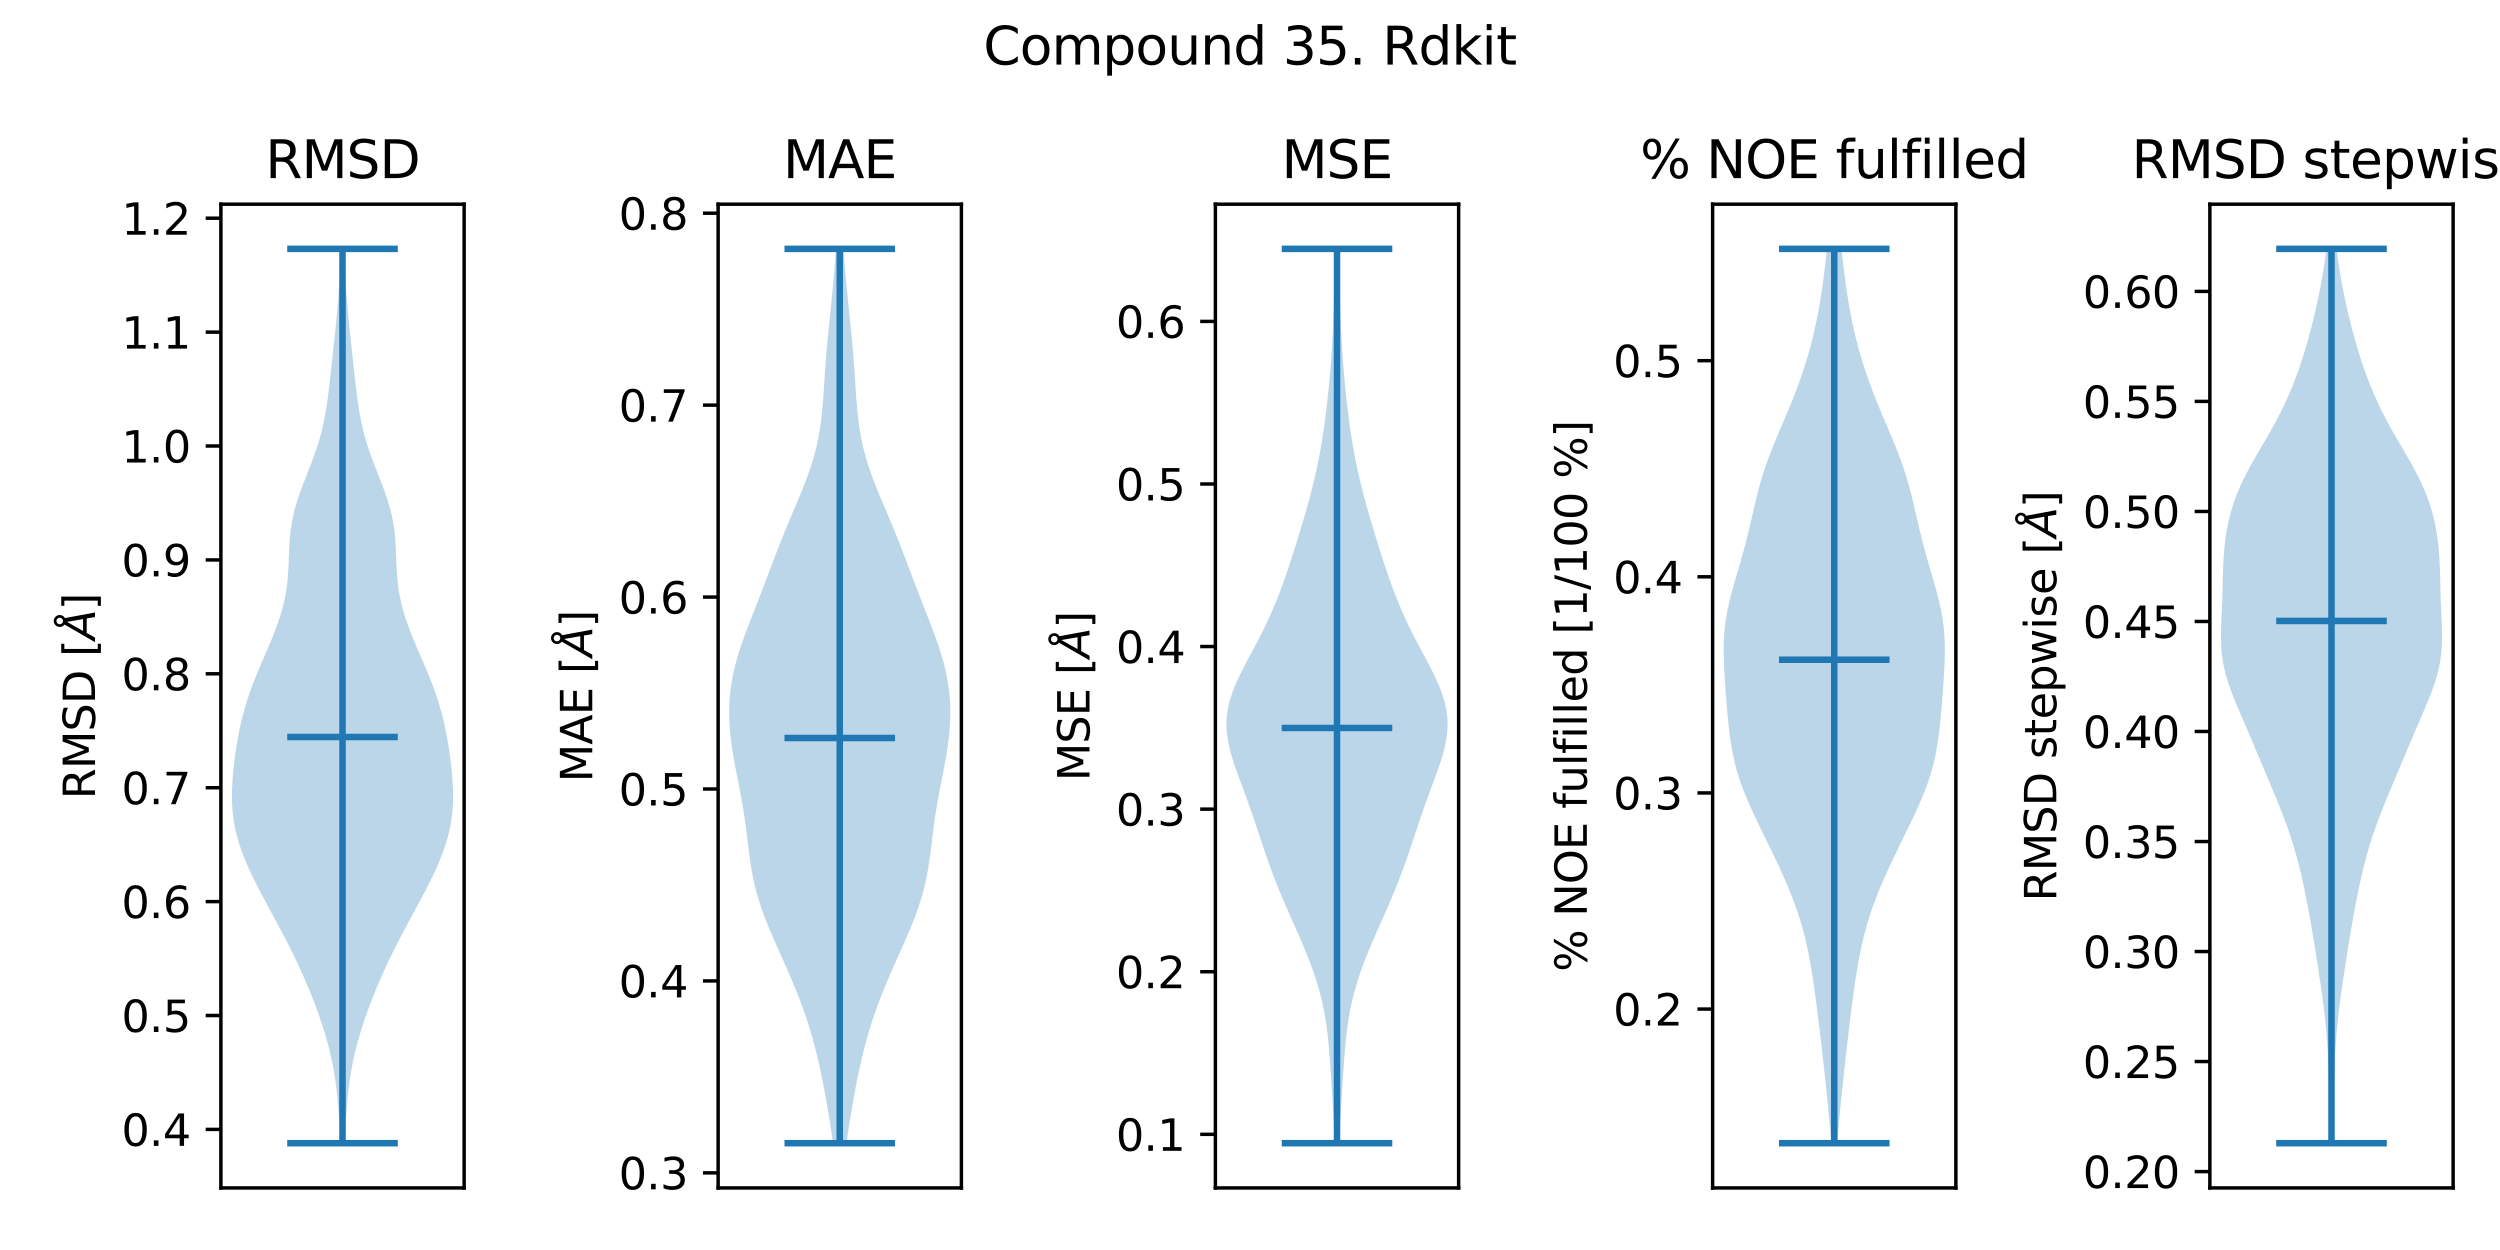 <?xml version="1.0" encoding="utf-8" standalone="no"?>
<!DOCTYPE svg PUBLIC "-//W3C//DTD SVG 1.1//EN"
  "http://www.w3.org/Graphics/SVG/1.1/DTD/svg11.dtd">
<svg xmlns:xlink="http://www.w3.org/1999/xlink" width="576pt" height="288pt" viewBox="0 0 576 288" xmlns="http://www.w3.org/2000/svg" version="1.1">
 <defs>
  <style type="text/css">*{stroke-linejoin: round; stroke-linecap: butt}</style>
 </defs>
 <g id="figure_1">
  <g id="patch_1">
   <path d="M 0 288 
L 576 288 
L 576 0 
L 0 0 
z
" style="fill: #ffffff"/>
  </g>
  <g id="axes_1">
   <g id="patch_2">
    <path d="M 50.892 273.7 
L 106.938 273.7 
L 106.938 47.04 
L 50.892 47.04 
z
" style="fill: #ffffff"/>
   </g>
   <g id="PolyCollection_1">
    <path d="M 79.434 263.397 
L 78.397 263.397 
L 78.306 261.316 
L 78.202 259.235 
L 78.079 257.153 
L 77.931 255.072 
L 77.748 252.99 
L 77.524 250.909 
L 77.249 248.828 
L 76.917 246.746 
L 76.522 244.665 
L 76.063 242.584 
L 75.538 240.502 
L 74.951 238.421 
L 74.306 236.34 
L 73.607 234.258 
L 72.859 232.177 
L 72.066 230.096 
L 71.229 228.014 
L 70.35 225.933 
L 69.429 223.851 
L 68.467 221.77 
L 67.464 219.689 
L 66.422 217.607 
L 65.347 215.526 
L 64.244 213.445 
L 63.123 211.363 
L 61.996 209.282 
L 60.876 207.201 
L 59.778 205.119 
L 58.718 203.038 
L 57.713 200.957 
L 56.782 198.875 
L 55.941 196.794 
L 55.207 194.712 
L 54.593 192.631 
L 54.109 190.55 
L 53.759 188.468 
L 53.539 186.387 
L 53.44 184.306 
L 53.447 182.224 
L 53.542 180.143 
L 53.707 178.062 
L 53.927 175.98 
L 54.193 173.899 
L 54.502 171.817 
L 54.858 169.736 
L 55.268 167.655 
L 55.743 165.573 
L 56.291 163.492 
L 56.916 161.411 
L 57.619 159.329 
L 58.392 157.248 
L 59.226 155.167 
L 60.102 153.085 
L 60.999 151.004 
L 61.896 148.923 
L 62.765 146.841 
L 63.581 144.76 
L 64.32 142.678 
L 64.96 140.597 
L 65.486 138.516 
L 65.89 136.434 
L 66.178 134.353 
L 66.365 132.272 
L 66.478 130.19 
L 66.557 128.109 
L 66.642 126.028 
L 66.778 123.946 
L 67.002 121.865 
L 67.341 119.783 
L 67.807 117.702 
L 68.398 115.621 
L 69.097 113.539 
L 69.873 111.458 
L 70.69 109.377 
L 71.507 107.295 
L 72.29 105.214 
L 73.01 103.133 
L 73.649 101.051 
L 74.199 98.97 
L 74.662 96.889 
L 75.048 94.807 
L 75.372 92.726 
L 75.651 90.644 
L 75.9 88.563 
L 76.133 86.482 
L 76.359 84.4 
L 76.584 82.319 
L 76.81 80.238 
L 77.035 78.156 
L 77.255 76.075 
L 77.467 73.994 
L 77.665 71.912 
L 77.845 69.831 
L 78.006 67.75 
L 78.145 65.668 
L 78.263 63.587 
L 78.362 61.505 
L 78.445 59.424 
L 78.515 57.343 
L 79.316 57.343 
L 79.316 57.343 
L 79.386 59.424 
L 79.469 61.505 
L 79.568 63.587 
L 79.686 65.668 
L 79.825 67.75 
L 79.985 69.831 
L 80.166 71.912 
L 80.364 73.994 
L 80.575 76.075 
L 80.796 78.156 
L 81.021 80.238 
L 81.246 82.319 
L 81.471 84.4 
L 81.698 86.482 
L 81.931 88.563 
L 82.18 90.644 
L 82.458 92.726 
L 82.783 94.807 
L 83.169 96.889 
L 83.632 98.97 
L 84.181 101.051 
L 84.82 103.133 
L 85.54 105.214 
L 86.323 107.295 
L 87.141 109.377 
L 87.957 111.458 
L 88.733 113.539 
L 89.432 115.621 
L 90.023 117.702 
L 90.49 119.783 
L 90.829 121.865 
L 91.052 123.946 
L 91.188 126.028 
L 91.274 128.109 
L 91.352 130.19 
L 91.466 132.272 
L 91.653 134.353 
L 91.94 136.434 
L 92.345 138.516 
L 92.87 140.597 
L 93.51 142.678 
L 94.249 144.76 
L 95.066 146.841 
L 95.935 148.923 
L 96.831 151.004 
L 97.729 153.085 
L 98.605 155.167 
L 99.438 157.248 
L 100.212 159.329 
L 100.915 161.411 
L 101.54 163.492 
L 102.087 165.573 
L 102.562 167.655 
L 102.973 169.736 
L 103.328 171.817 
L 103.638 173.899 
L 103.904 175.98 
L 104.124 178.062 
L 104.289 180.143 
L 104.383 182.224 
L 104.39 184.306 
L 104.292 186.387 
L 104.072 188.468 
L 103.722 190.55 
L 103.238 192.631 
L 102.624 194.712 
L 101.89 196.794 
L 101.049 198.875 
L 100.117 200.957 
L 99.113 203.038 
L 98.053 205.119 
L 96.954 207.201 
L 95.834 209.282 
L 94.707 211.363 
L 93.587 213.445 
L 92.484 215.526 
L 91.408 217.607 
L 90.367 219.689 
L 89.363 221.77 
L 88.401 223.851 
L 87.48 225.933 
L 86.602 228.014 
L 85.765 230.096 
L 84.972 232.177 
L 84.224 234.258 
L 83.525 236.34 
L 82.88 238.421 
L 82.293 240.502 
L 81.768 242.584 
L 81.308 244.665 
L 80.913 246.746 
L 80.581 248.828 
L 80.306 250.909 
L 80.082 252.99 
L 79.9 255.072 
L 79.751 257.153 
L 79.628 259.235 
L 79.524 261.316 
L 79.434 263.397 
z
" clip-path="url(#p2ca5c17b57)" style="fill: #1f77b4; fill-opacity: 0.3"/>
   </g>
   <g id="matplotlib.axis_1">
    <g id="ytick_1">
     <g id="line2d_1">
      <defs>
       <path id="m936f8c3105" d="M 0 0 
L -3.5 0 
" style="stroke: #000000; stroke-width: 0.8"/>
      </defs>
      <g>
       <use xlink:href="#m936f8c3105" x="50.892" y="260.213" style="stroke: #000000; stroke-width: 0.8"/>
      </g>
     </g>
     <g id="text_1">
      <!-- 0.4 -->
      <g transform="translate(27.989 264.012)scale(0.1 -0.1)">
       <defs>
        <path id="DejaVuSans-30" d="M 2034 4250 
Q 1547 4250 1301 3770 
Q 1056 3291 1056 2328 
Q 1056 1369 1301 889 
Q 1547 409 2034 409 
Q 2525 409 2770 889 
Q 3016 1369 3016 2328 
Q 3016 3291 2770 3770 
Q 2525 4250 2034 4250 
z
M 2034 4750 
Q 2819 4750 3233 4129 
Q 3647 3509 3647 2328 
Q 3647 1150 3233 529 
Q 2819 -91 2034 -91 
Q 1250 -91 836 529 
Q 422 1150 422 2328 
Q 422 3509 836 4129 
Q 1250 4750 2034 4750 
z
" transform="scale(0.016)"/>
        <path id="DejaVuSans-2e" d="M 684 794 
L 1344 794 
L 1344 0 
L 684 0 
L 684 794 
z
" transform="scale(0.016)"/>
        <path id="DejaVuSans-34" d="M 2419 4116 
L 825 1625 
L 2419 1625 
L 2419 4116 
z
M 2253 4666 
L 3047 4666 
L 3047 1625 
L 3713 1625 
L 3713 1100 
L 3047 1100 
L 3047 0 
L 2419 0 
L 2419 1100 
L 313 1100 
L 313 1709 
L 2253 4666 
z
" transform="scale(0.016)"/>
       </defs>
       <use xlink:href="#DejaVuSans-30"/>
       <use xlink:href="#DejaVuSans-2e" x="63.623"/>
       <use xlink:href="#DejaVuSans-34" x="95.41"/>
      </g>
     </g>
    </g>
    <g id="ytick_2">
     <g id="line2d_2">
      <g>
       <use xlink:href="#m936f8c3105" x="50.892" y="233.971" style="stroke: #000000; stroke-width: 0.8"/>
      </g>
     </g>
     <g id="text_2">
      <!-- 0.5 -->
      <g transform="translate(27.989 237.77)scale(0.1 -0.1)">
       <defs>
        <path id="DejaVuSans-35" d="M 691 4666 
L 3169 4666 
L 3169 4134 
L 1269 4134 
L 1269 2991 
Q 1406 3038 1543 3061 
Q 1681 3084 1819 3084 
Q 2600 3084 3056 2656 
Q 3513 2228 3513 1497 
Q 3513 744 3044 326 
Q 2575 -91 1722 -91 
Q 1428 -91 1123 -41 
Q 819 9 494 109 
L 494 744 
Q 775 591 1075 516 
Q 1375 441 1709 441 
Q 2250 441 2565 725 
Q 2881 1009 2881 1497 
Q 2881 1984 2565 2268 
Q 2250 2553 1709 2553 
Q 1456 2553 1204 2497 
Q 953 2441 691 2322 
L 691 4666 
z
" transform="scale(0.016)"/>
       </defs>
       <use xlink:href="#DejaVuSans-30"/>
       <use xlink:href="#DejaVuSans-2e" x="63.623"/>
       <use xlink:href="#DejaVuSans-35" x="95.41"/>
      </g>
     </g>
    </g>
    <g id="ytick_3">
     <g id="line2d_3">
      <g>
       <use xlink:href="#m936f8c3105" x="50.892" y="207.729" style="stroke: #000000; stroke-width: 0.8"/>
      </g>
     </g>
     <g id="text_3">
      <!-- 0.6 -->
      <g transform="translate(27.989 211.529)scale(0.1 -0.1)">
       <defs>
        <path id="DejaVuSans-36" d="M 2113 2584 
Q 1688 2584 1439 2293 
Q 1191 2003 1191 1497 
Q 1191 994 1439 701 
Q 1688 409 2113 409 
Q 2538 409 2786 701 
Q 3034 994 3034 1497 
Q 3034 2003 2786 2293 
Q 2538 2584 2113 2584 
z
M 3366 4563 
L 3366 3988 
Q 3128 4100 2886 4159 
Q 2644 4219 2406 4219 
Q 1781 4219 1451 3797 
Q 1122 3375 1075 2522 
Q 1259 2794 1537 2939 
Q 1816 3084 2150 3084 
Q 2853 3084 3261 2657 
Q 3669 2231 3669 1497 
Q 3669 778 3244 343 
Q 2819 -91 2113 -91 
Q 1303 -91 875 529 
Q 447 1150 447 2328 
Q 447 3434 972 4092 
Q 1497 4750 2381 4750 
Q 2619 4750 2861 4703 
Q 3103 4656 3366 4563 
z
" transform="scale(0.016)"/>
       </defs>
       <use xlink:href="#DejaVuSans-30"/>
       <use xlink:href="#DejaVuSans-2e" x="63.623"/>
       <use xlink:href="#DejaVuSans-36" x="95.41"/>
      </g>
     </g>
    </g>
    <g id="ytick_4">
     <g id="line2d_4">
      <g>
       <use xlink:href="#m936f8c3105" x="50.892" y="181.488" style="stroke: #000000; stroke-width: 0.8"/>
      </g>
     </g>
     <g id="text_4">
      <!-- 0.7 -->
      <g transform="translate(27.989 185.287)scale(0.1 -0.1)">
       <defs>
        <path id="DejaVuSans-37" d="M 525 4666 
L 3525 4666 
L 3525 4397 
L 1831 0 
L 1172 0 
L 2766 4134 
L 525 4134 
L 525 4666 
z
" transform="scale(0.016)"/>
       </defs>
       <use xlink:href="#DejaVuSans-30"/>
       <use xlink:href="#DejaVuSans-2e" x="63.623"/>
       <use xlink:href="#DejaVuSans-37" x="95.41"/>
      </g>
     </g>
    </g>
    <g id="ytick_5">
     <g id="line2d_5">
      <g>
       <use xlink:href="#m936f8c3105" x="50.892" y="155.246" style="stroke: #000000; stroke-width: 0.8"/>
      </g>
     </g>
     <g id="text_5">
      <!-- 0.8 -->
      <g transform="translate(27.989 159.045)scale(0.1 -0.1)">
       <defs>
        <path id="DejaVuSans-38" d="M 2034 2216 
Q 1584 2216 1326 1975 
Q 1069 1734 1069 1313 
Q 1069 891 1326 650 
Q 1584 409 2034 409 
Q 2484 409 2743 651 
Q 3003 894 3003 1313 
Q 3003 1734 2745 1975 
Q 2488 2216 2034 2216 
z
M 1403 2484 
Q 997 2584 770 2862 
Q 544 3141 544 3541 
Q 544 4100 942 4425 
Q 1341 4750 2034 4750 
Q 2731 4750 3128 4425 
Q 3525 4100 3525 3541 
Q 3525 3141 3298 2862 
Q 3072 2584 2669 2484 
Q 3125 2378 3379 2068 
Q 3634 1759 3634 1313 
Q 3634 634 3220 271 
Q 2806 -91 2034 -91 
Q 1263 -91 848 271 
Q 434 634 434 1313 
Q 434 1759 690 2068 
Q 947 2378 1403 2484 
z
M 1172 3481 
Q 1172 3119 1398 2916 
Q 1625 2713 2034 2713 
Q 2441 2713 2670 2916 
Q 2900 3119 2900 3481 
Q 2900 3844 2670 4047 
Q 2441 4250 2034 4250 
Q 1625 4250 1398 4047 
Q 1172 3844 1172 3481 
z
" transform="scale(0.016)"/>
       </defs>
       <use xlink:href="#DejaVuSans-30"/>
       <use xlink:href="#DejaVuSans-2e" x="63.623"/>
       <use xlink:href="#DejaVuSans-38" x="95.41"/>
      </g>
     </g>
    </g>
    <g id="ytick_6">
     <g id="line2d_6">
      <g>
       <use xlink:href="#m936f8c3105" x="50.892" y="129.004" style="stroke: #000000; stroke-width: 0.8"/>
      </g>
     </g>
     <g id="text_6">
      <!-- 0.9 -->
      <g transform="translate(27.989 132.803)scale(0.1 -0.1)">
       <defs>
        <path id="DejaVuSans-39" d="M 703 97 
L 703 672 
Q 941 559 1184 500 
Q 1428 441 1663 441 
Q 2288 441 2617 861 
Q 2947 1281 2994 2138 
Q 2813 1869 2534 1725 
Q 2256 1581 1919 1581 
Q 1219 1581 811 2004 
Q 403 2428 403 3163 
Q 403 3881 828 4315 
Q 1253 4750 1959 4750 
Q 2769 4750 3195 4129 
Q 3622 3509 3622 2328 
Q 3622 1225 3098 567 
Q 2575 -91 1691 -91 
Q 1453 -91 1209 -44 
Q 966 3 703 97 
z
M 1959 2075 
Q 2384 2075 2632 2365 
Q 2881 2656 2881 3163 
Q 2881 3666 2632 3958 
Q 2384 4250 1959 4250 
Q 1534 4250 1286 3958 
Q 1038 3666 1038 3163 
Q 1038 2656 1286 2365 
Q 1534 2075 1959 2075 
z
" transform="scale(0.016)"/>
       </defs>
       <use xlink:href="#DejaVuSans-30"/>
       <use xlink:href="#DejaVuSans-2e" x="63.623"/>
       <use xlink:href="#DejaVuSans-39" x="95.41"/>
      </g>
     </g>
    </g>
    <g id="ytick_7">
     <g id="line2d_7">
      <g>
       <use xlink:href="#m936f8c3105" x="50.892" y="102.762" style="stroke: #000000; stroke-width: 0.8"/>
      </g>
     </g>
     <g id="text_7">
      <!-- 1.0 -->
      <g transform="translate(27.989 106.562)scale(0.1 -0.1)">
       <defs>
        <path id="DejaVuSans-31" d="M 794 531 
L 1825 531 
L 1825 4091 
L 703 3866 
L 703 4441 
L 1819 4666 
L 2450 4666 
L 2450 531 
L 3481 531 
L 3481 0 
L 794 0 
L 794 531 
z
" transform="scale(0.016)"/>
       </defs>
       <use xlink:href="#DejaVuSans-31"/>
       <use xlink:href="#DejaVuSans-2e" x="63.623"/>
       <use xlink:href="#DejaVuSans-30" x="95.41"/>
      </g>
     </g>
    </g>
    <g id="ytick_8">
     <g id="line2d_8">
      <g>
       <use xlink:href="#m936f8c3105" x="50.892" y="76.521" style="stroke: #000000; stroke-width: 0.8"/>
      </g>
     </g>
     <g id="text_8">
      <!-- 1.1 -->
      <g transform="translate(27.989 80.32)scale(0.1 -0.1)">
       <use xlink:href="#DejaVuSans-31"/>
       <use xlink:href="#DejaVuSans-2e" x="63.623"/>
       <use xlink:href="#DejaVuSans-31" x="95.41"/>
      </g>
     </g>
    </g>
    <g id="ytick_9">
     <g id="line2d_9">
      <g>
       <use xlink:href="#m936f8c3105" x="50.892" y="50.279" style="stroke: #000000; stroke-width: 0.8"/>
      </g>
     </g>
     <g id="text_9">
      <!-- 1.2 -->
      <g transform="translate(27.989 54.078)scale(0.1 -0.1)">
       <defs>
        <path id="DejaVuSans-32" d="M 1228 531 
L 3431 531 
L 3431 0 
L 469 0 
L 469 531 
Q 828 903 1448 1529 
Q 2069 2156 2228 2338 
Q 2531 2678 2651 2914 
Q 2772 3150 2772 3378 
Q 2772 3750 2511 3984 
Q 2250 4219 1831 4219 
Q 1534 4219 1204 4116 
Q 875 4013 500 3803 
L 500 4441 
Q 881 4594 1212 4672 
Q 1544 4750 1819 4750 
Q 2544 4750 2975 4387 
Q 3406 4025 3406 3419 
Q 3406 3131 3298 2873 
Q 3191 2616 2906 2266 
Q 2828 2175 2409 1742 
Q 1991 1309 1228 531 
z
" transform="scale(0.016)"/>
       </defs>
       <use xlink:href="#DejaVuSans-31"/>
       <use xlink:href="#DejaVuSans-2e" x="63.623"/>
       <use xlink:href="#DejaVuSans-32" x="95.41"/>
      </g>
     </g>
    </g>
    <g id="text_10">
     <!-- RMSD [$\AA$] -->
     <g transform="translate(21.91 184.12)rotate(-90)scale(0.1 -0.1)">
      <defs>
       <path id="DejaVuSans-52" d="M 2841 2188 
Q 3044 2119 3236 1894 
Q 3428 1669 3622 1275 
L 4263 0 
L 3584 0 
L 2988 1197 
Q 2756 1666 2539 1819 
Q 2322 1972 1947 1972 
L 1259 1972 
L 1259 0 
L 628 0 
L 628 4666 
L 2053 4666 
Q 2853 4666 3247 4331 
Q 3641 3997 3641 3322 
Q 3641 2881 3436 2590 
Q 3231 2300 2841 2188 
z
M 1259 4147 
L 1259 2491 
L 2053 2491 
Q 2509 2491 2742 2702 
Q 2975 2913 2975 3322 
Q 2975 3731 2742 3939 
Q 2509 4147 2053 4147 
L 1259 4147 
z
" transform="scale(0.016)"/>
       <path id="DejaVuSans-4d" d="M 628 4666 
L 1569 4666 
L 2759 1491 
L 3956 4666 
L 4897 4666 
L 4897 0 
L 4281 0 
L 4281 4097 
L 3078 897 
L 2444 897 
L 1241 4097 
L 1241 0 
L 628 0 
L 628 4666 
z
" transform="scale(0.016)"/>
       <path id="DejaVuSans-53" d="M 3425 4513 
L 3425 3897 
Q 3066 4069 2747 4153 
Q 2428 4238 2131 4238 
Q 1616 4238 1336 4038 
Q 1056 3838 1056 3469 
Q 1056 3159 1242 3001 
Q 1428 2844 1947 2747 
L 2328 2669 
Q 3034 2534 3370 2195 
Q 3706 1856 3706 1288 
Q 3706 609 3251 259 
Q 2797 -91 1919 -91 
Q 1588 -91 1214 -16 
Q 841 59 441 206 
L 441 856 
Q 825 641 1194 531 
Q 1563 422 1919 422 
Q 2459 422 2753 634 
Q 3047 847 3047 1241 
Q 3047 1584 2836 1778 
Q 2625 1972 2144 2069 
L 1759 2144 
Q 1053 2284 737 2584 
Q 422 2884 422 3419 
Q 422 4038 858 4394 
Q 1294 4750 2059 4750 
Q 2388 4750 2728 4690 
Q 3069 4631 3425 4513 
z
" transform="scale(0.016)"/>
       <path id="DejaVuSans-44" d="M 1259 4147 
L 1259 519 
L 2022 519 
Q 2988 519 3436 956 
Q 3884 1394 3884 2338 
Q 3884 3275 3436 3711 
Q 2988 4147 2022 4147 
L 1259 4147 
z
M 628 4666 
L 1925 4666 
Q 3281 4666 3915 4102 
Q 4550 3538 4550 2338 
Q 4550 1131 3912 565 
Q 3275 0 1925 0 
L 628 0 
L 628 4666 
z
" transform="scale(0.016)"/>
       <path id="DejaVuSans-20" transform="scale(0.016)"/>
       <path id="DejaVuSans-5b" d="M 550 4863 
L 1875 4863 
L 1875 4416 
L 1125 4416 
L 1125 -397 
L 1875 -397 
L 1875 -844 
L 550 -844 
L 550 4863 
z
" transform="scale(0.016)"/>
       <path id="DejaVuSans-Oblique-c5" d="M 3188 5081 
Q 3188 5278 3048 5417 
Q 2909 5556 2713 5556 
Q 2513 5556 2377 5420 
Q 2241 5284 2241 5081 
Q 2241 4884 2377 4746 
Q 2513 4609 2713 4609 
Q 2909 4609 3048 4746 
Q 3188 4884 3188 5081 
z
M 2203 4397 
Q 2034 4513 1945 4689 
Q 1856 4866 1856 5081 
Q 1856 5438 2106 5689 
Q 2356 5941 2713 5941 
Q 3069 5941 3320 5689 
Q 3572 5438 3572 5081 
Q 3572 4834 3458 4643 
Q 3344 4453 3128 4341 
L 3938 0 
L 3278 0 
L 3084 1197 
L 984 1197 
L 325 0 
L -341 0 
L 2203 4397 
z
M 2584 4044 
L 1275 1722 
L 2988 1722 
L 2584 4044 
z
" transform="scale(0.016)"/>
       <path id="DejaVuSans-5d" d="M 1947 4863 
L 1947 -844 
L 622 -844 
L 622 -397 
L 1369 -397 
L 1369 4416 
L 622 4416 
L 622 4863 
L 1947 4863 
z
" transform="scale(0.016)"/>
      </defs>
      <use xlink:href="#DejaVuSans-52" transform="translate(0 0.172)"/>
      <use xlink:href="#DejaVuSans-4d" transform="translate(69.482 0.172)"/>
      <use xlink:href="#DejaVuSans-53" transform="translate(155.762 0.172)"/>
      <use xlink:href="#DejaVuSans-44" transform="translate(219.238 0.172)"/>
      <use xlink:href="#DejaVuSans-20" transform="translate(296.24 0.172)"/>
      <use xlink:href="#DejaVuSans-5b" transform="translate(328.027 0.172)"/>
      <use xlink:href="#DejaVuSans-Oblique-c5" transform="translate(367.041 0.172)"/>
      <use xlink:href="#DejaVuSans-5d" transform="translate(435.449 0.172)"/>
     </g>
    </g>
   </g>
   <g id="LineCollection_1">
    <path d="M 66.178 169.801 
L 91.653 169.801 
" clip-path="url(#p2ca5c17b57)" style="fill: none; stroke: #1f77b4; stroke-width: 1.5"/>
   </g>
   <g id="LineCollection_2">
    <path d="M 66.178 57.343 
L 91.653 57.343 
" clip-path="url(#p2ca5c17b57)" style="fill: none; stroke: #1f77b4; stroke-width: 1.5"/>
   </g>
   <g id="LineCollection_3">
    <path d="M 66.178 263.397 
L 91.653 263.397 
" clip-path="url(#p2ca5c17b57)" style="fill: none; stroke: #1f77b4; stroke-width: 1.5"/>
   </g>
   <g id="LineCollection_4">
    <path d="M 78.915 263.397 
L 78.915 57.343 
" clip-path="url(#p2ca5c17b57)" style="fill: none; stroke: #1f77b4; stroke-width: 1.5"/>
   </g>
   <g id="patch_3">
    <path d="M 50.892 273.7 
L 50.892 47.04 
" style="fill: none; stroke: #000000; stroke-width: 0.8; stroke-linejoin: miter; stroke-linecap: square"/>
   </g>
   <g id="patch_4">
    <path d="M 106.938 273.7 
L 106.938 47.04 
" style="fill: none; stroke: #000000; stroke-width: 0.8; stroke-linejoin: miter; stroke-linecap: square"/>
   </g>
   <g id="patch_5">
    <path d="M 50.892 273.7 
L 106.938 273.7 
" style="fill: none; stroke: #000000; stroke-width: 0.8; stroke-linejoin: miter; stroke-linecap: square"/>
   </g>
   <g id="patch_6">
    <path d="M 50.892 47.04 
L 106.938 47.04 
" style="fill: none; stroke: #000000; stroke-width: 0.8; stroke-linejoin: miter; stroke-linecap: square"/>
   </g>
   <g id="text_11">
    <!-- RMSD -->
    <g transform="translate(61.14 41.04)scale(0.12 -0.12)">
     <use xlink:href="#DejaVuSans-52"/>
     <use xlink:href="#DejaVuSans-4d" x="69.482"/>
     <use xlink:href="#DejaVuSans-53" x="155.762"/>
     <use xlink:href="#DejaVuSans-44" x="219.238"/>
    </g>
   </g>
  </g>
  <g id="axes_2">
   <g id="patch_7">
    <path d="M 165.458 273.7 
L 221.504 273.7 
L 221.504 47.04 
L 165.458 47.04 
z
" style="fill: #ffffff"/>
   </g>
   <g id="PolyCollection_2">
    <path d="M 195.035 263.397 
L 191.926 263.397 
L 191.634 261.316 
L 191.32 259.235 
L 190.987 257.153 
L 190.637 255.072 
L 190.27 252.99 
L 189.886 250.909 
L 189.481 248.828 
L 189.052 246.746 
L 188.593 244.665 
L 188.099 242.584 
L 187.564 240.502 
L 186.984 238.421 
L 186.356 236.34 
L 185.679 234.258 
L 184.951 232.177 
L 184.174 230.096 
L 183.351 228.014 
L 182.487 225.933 
L 181.59 223.851 
L 180.669 221.77 
L 179.736 219.689 
L 178.806 217.607 
L 177.895 215.526 
L 177.02 213.445 
L 176.197 211.363 
L 175.441 209.282 
L 174.766 207.201 
L 174.177 205.119 
L 173.676 203.038 
L 173.259 200.957 
L 172.913 198.875 
L 172.62 196.794 
L 172.36 194.712 
L 172.109 192.631 
L 171.849 190.55 
L 171.561 188.468 
L 171.238 186.387 
L 170.879 184.306 
L 170.488 182.224 
L 170.079 180.143 
L 169.667 178.062 
L 169.268 175.98 
L 168.902 173.899 
L 168.581 171.817 
L 168.321 169.736 
L 168.132 167.655 
L 168.024 165.573 
L 168.006 163.492 
L 168.084 161.411 
L 168.264 159.329 
L 168.551 157.248 
L 168.943 155.167 
L 169.436 153.085 
L 170.021 151.004 
L 170.686 148.923 
L 171.415 146.841 
L 172.189 144.76 
L 172.992 142.678 
L 173.806 140.597 
L 174.62 138.516 
L 175.426 136.434 
L 176.222 134.353 
L 177.008 132.272 
L 177.792 130.19 
L 178.581 128.109 
L 179.385 126.028 
L 180.208 123.946 
L 181.054 121.865 
L 181.922 119.783 
L 182.803 117.702 
L 183.685 115.621 
L 184.552 113.539 
L 185.386 111.458 
L 186.168 109.377 
L 186.882 107.295 
L 187.516 105.214 
L 188.062 103.133 
L 188.518 101.051 
L 188.888 98.97 
L 189.182 96.889 
L 189.413 94.807 
L 189.596 92.726 
L 189.748 90.644 
L 189.885 88.563 
L 190.02 86.482 
L 190.163 84.4 
L 190.321 82.319 
L 190.496 80.238 
L 190.687 78.156 
L 190.89 76.075 
L 191.101 73.994 
L 191.315 71.912 
L 191.528 69.831 
L 191.735 67.75 
L 191.934 65.668 
L 192.123 63.587 
L 192.3 61.505 
L 192.466 59.424 
L 192.618 57.343 
L 194.343 57.343 
L 194.343 57.343 
L 194.496 59.424 
L 194.661 61.505 
L 194.839 63.587 
L 195.028 65.668 
L 195.227 67.75 
L 195.434 69.831 
L 195.646 71.912 
L 195.861 73.994 
L 196.072 76.075 
L 196.275 78.156 
L 196.465 80.238 
L 196.64 82.319 
L 196.798 84.4 
L 196.942 86.482 
L 197.077 88.563 
L 197.214 90.644 
L 197.366 92.726 
L 197.549 94.807 
L 197.779 96.889 
L 198.073 98.97 
L 198.443 101.051 
L 198.9 103.133 
L 199.445 105.214 
L 200.079 107.295 
L 200.793 109.377 
L 201.576 111.458 
L 202.409 113.539 
L 203.276 115.621 
L 204.159 117.702 
L 205.04 119.783 
L 205.907 121.865 
L 206.754 123.946 
L 207.577 126.028 
L 208.38 128.109 
L 209.169 130.19 
L 209.953 132.272 
L 210.74 134.353 
L 211.535 136.434 
L 212.341 138.516 
L 213.155 140.597 
L 213.97 142.678 
L 214.772 144.76 
L 215.547 146.841 
L 216.275 148.923 
L 216.94 151.004 
L 217.526 153.085 
L 218.019 155.167 
L 218.411 157.248 
L 218.697 159.329 
L 218.878 161.411 
L 218.956 163.492 
L 218.937 165.573 
L 218.829 167.655 
L 218.64 169.736 
L 218.38 171.817 
L 218.06 173.899 
L 217.693 175.98 
L 217.295 178.062 
L 216.883 180.143 
L 216.473 182.224 
L 216.083 184.306 
L 215.723 186.387 
L 215.4 188.468 
L 215.113 190.55 
L 214.852 192.631 
L 214.602 194.712 
L 214.341 196.794 
L 214.049 198.875 
L 213.703 200.957 
L 213.285 203.038 
L 212.785 205.119 
L 212.196 207.201 
L 211.52 209.282 
L 210.765 211.363 
L 209.942 213.445 
L 209.067 215.526 
L 208.155 217.607 
L 207.226 219.689 
L 206.293 221.77 
L 205.372 223.851 
L 204.475 225.933 
L 203.611 228.014 
L 202.788 230.096 
L 202.011 232.177 
L 201.283 234.258 
L 200.605 236.34 
L 199.977 238.421 
L 199.398 240.502 
L 198.863 242.584 
L 198.369 244.665 
L 197.909 246.746 
L 197.48 248.828 
L 197.075 250.909 
L 196.691 252.99 
L 196.325 255.072 
L 195.975 257.153 
L 195.642 259.235 
L 195.328 261.316 
L 195.035 263.397 
z
" clip-path="url(#p5fbdac2dfd)" style="fill: #1f77b4; fill-opacity: 0.3"/>
   </g>
   <g id="matplotlib.axis_2">
    <g id="ytick_10">
     <g id="line2d_10">
      <g>
       <use xlink:href="#m936f8c3105" x="165.458" y="270.222" style="stroke: #000000; stroke-width: 0.8"/>
      </g>
     </g>
     <g id="text_12">
      <!-- 0.3 -->
      <g transform="translate(142.555 274.021)scale(0.1 -0.1)">
       <defs>
        <path id="DejaVuSans-33" d="M 2597 2516 
Q 3050 2419 3304 2112 
Q 3559 1806 3559 1356 
Q 3559 666 3084 287 
Q 2609 -91 1734 -91 
Q 1441 -91 1130 -33 
Q 819 25 488 141 
L 488 750 
Q 750 597 1062 519 
Q 1375 441 1716 441 
Q 2309 441 2620 675 
Q 2931 909 2931 1356 
Q 2931 1769 2642 2001 
Q 2353 2234 1838 2234 
L 1294 2234 
L 1294 2753 
L 1863 2753 
Q 2328 2753 2575 2939 
Q 2822 3125 2822 3475 
Q 2822 3834 2567 4026 
Q 2313 4219 1838 4219 
Q 1578 4219 1281 4162 
Q 984 4106 628 3988 
L 628 4550 
Q 988 4650 1302 4700 
Q 1616 4750 1894 4750 
Q 2613 4750 3031 4423 
Q 3450 4097 3450 3541 
Q 3450 3153 3228 2886 
Q 3006 2619 2597 2516 
z
" transform="scale(0.016)"/>
       </defs>
       <use xlink:href="#DejaVuSans-30"/>
       <use xlink:href="#DejaVuSans-2e" x="63.623"/>
       <use xlink:href="#DejaVuSans-33" x="95.41"/>
      </g>
     </g>
    </g>
    <g id="ytick_11">
     <g id="line2d_11">
      <g>
       <use xlink:href="#m936f8c3105" x="165.458" y="226.003" style="stroke: #000000; stroke-width: 0.8"/>
      </g>
     </g>
     <g id="text_13">
      <!-- 0.4 -->
      <g transform="translate(142.555 229.802)scale(0.1 -0.1)">
       <use xlink:href="#DejaVuSans-30"/>
       <use xlink:href="#DejaVuSans-2e" x="63.623"/>
       <use xlink:href="#DejaVuSans-34" x="95.41"/>
      </g>
     </g>
    </g>
    <g id="ytick_12">
     <g id="line2d_12">
      <g>
       <use xlink:href="#m936f8c3105" x="165.458" y="181.784" style="stroke: #000000; stroke-width: 0.8"/>
      </g>
     </g>
     <g id="text_14">
      <!-- 0.5 -->
      <g transform="translate(142.555 185.584)scale(0.1 -0.1)">
       <use xlink:href="#DejaVuSans-30"/>
       <use xlink:href="#DejaVuSans-2e" x="63.623"/>
       <use xlink:href="#DejaVuSans-35" x="95.41"/>
      </g>
     </g>
    </g>
    <g id="ytick_13">
     <g id="line2d_13">
      <g>
       <use xlink:href="#m936f8c3105" x="165.458" y="137.566" style="stroke: #000000; stroke-width: 0.8"/>
      </g>
     </g>
     <g id="text_15">
      <!-- 0.6 -->
      <g transform="translate(142.555 141.365)scale(0.1 -0.1)">
       <use xlink:href="#DejaVuSans-30"/>
       <use xlink:href="#DejaVuSans-2e" x="63.623"/>
       <use xlink:href="#DejaVuSans-36" x="95.41"/>
      </g>
     </g>
    </g>
    <g id="ytick_14">
     <g id="line2d_14">
      <g>
       <use xlink:href="#m936f8c3105" x="165.458" y="93.347" style="stroke: #000000; stroke-width: 0.8"/>
      </g>
     </g>
     <g id="text_16">
      <!-- 0.7 -->
      <g transform="translate(142.555 97.146)scale(0.1 -0.1)">
       <use xlink:href="#DejaVuSans-30"/>
       <use xlink:href="#DejaVuSans-2e" x="63.623"/>
       <use xlink:href="#DejaVuSans-37" x="95.41"/>
      </g>
     </g>
    </g>
    <g id="ytick_15">
     <g id="line2d_15">
      <g>
       <use xlink:href="#m936f8c3105" x="165.458" y="49.128" style="stroke: #000000; stroke-width: 0.8"/>
      </g>
     </g>
     <g id="text_17">
      <!-- 0.8 -->
      <g transform="translate(142.555 52.927)scale(0.1 -0.1)">
       <use xlink:href="#DejaVuSans-30"/>
       <use xlink:href="#DejaVuSans-2e" x="63.623"/>
       <use xlink:href="#DejaVuSans-38" x="95.41"/>
      </g>
     </g>
    </g>
    <g id="text_18">
     <!-- MAE [$\AA$] -->
     <g transform="translate(136.475 180.22)rotate(-90)scale(0.1 -0.1)">
      <defs>
       <path id="DejaVuSans-41" d="M 2188 4044 
L 1331 1722 
L 3047 1722 
L 2188 4044 
z
M 1831 4666 
L 2547 4666 
L 4325 0 
L 3669 0 
L 3244 1197 
L 1141 1197 
L 716 0 
L 50 0 
L 1831 4666 
z
" transform="scale(0.016)"/>
       <path id="DejaVuSans-45" d="M 628 4666 
L 3578 4666 
L 3578 4134 
L 1259 4134 
L 1259 2753 
L 3481 2753 
L 3481 2222 
L 1259 2222 
L 1259 531 
L 3634 531 
L 3634 0 
L 628 0 
L 628 4666 
z
" transform="scale(0.016)"/>
      </defs>
      <use xlink:href="#DejaVuSans-4d" transform="translate(0 0.172)"/>
      <use xlink:href="#DejaVuSans-41" transform="translate(86.279 0.172)"/>
      <use xlink:href="#DejaVuSans-45" transform="translate(154.688 0.172)"/>
      <use xlink:href="#DejaVuSans-20" transform="translate(217.871 0.172)"/>
      <use xlink:href="#DejaVuSans-5b" transform="translate(249.658 0.172)"/>
      <use xlink:href="#DejaVuSans-Oblique-c5" transform="translate(288.672 0.172)"/>
      <use xlink:href="#DejaVuSans-5d" transform="translate(357.08 0.172)"/>
     </g>
    </g>
   </g>
   <g id="LineCollection_5">
    <path d="M 180.743 170.037 
L 206.218 170.037 
" clip-path="url(#p5fbdac2dfd)" style="fill: none; stroke: #1f77b4; stroke-width: 1.5"/>
   </g>
   <g id="LineCollection_6">
    <path d="M 180.743 57.343 
L 206.218 57.343 
" clip-path="url(#p5fbdac2dfd)" style="fill: none; stroke: #1f77b4; stroke-width: 1.5"/>
   </g>
   <g id="LineCollection_7">
    <path d="M 180.743 263.397 
L 206.218 263.397 
" clip-path="url(#p5fbdac2dfd)" style="fill: none; stroke: #1f77b4; stroke-width: 1.5"/>
   </g>
   <g id="LineCollection_8">
    <path d="M 193.481 263.397 
L 193.481 57.343 
" clip-path="url(#p5fbdac2dfd)" style="fill: none; stroke: #1f77b4; stroke-width: 1.5"/>
   </g>
   <g id="patch_8">
    <path d="M 165.458 273.7 
L 165.458 47.04 
" style="fill: none; stroke: #000000; stroke-width: 0.8; stroke-linejoin: miter; stroke-linecap: square"/>
   </g>
   <g id="patch_9">
    <path d="M 221.504 273.7 
L 221.504 47.04 
" style="fill: none; stroke: #000000; stroke-width: 0.8; stroke-linejoin: miter; stroke-linecap: square"/>
   </g>
   <g id="patch_10">
    <path d="M 165.458 273.7 
L 221.504 273.7 
" style="fill: none; stroke: #000000; stroke-width: 0.8; stroke-linejoin: miter; stroke-linecap: square"/>
   </g>
   <g id="patch_11">
    <path d="M 165.458 47.04 
L 221.504 47.04 
" style="fill: none; stroke: #000000; stroke-width: 0.8; stroke-linejoin: miter; stroke-linecap: square"/>
   </g>
   <g id="text_19">
    <!-- MAE -->
    <g transform="translate(180.408 41.04)scale(0.12 -0.12)">
     <use xlink:href="#DejaVuSans-4d"/>
     <use xlink:href="#DejaVuSans-41" x="86.279"/>
     <use xlink:href="#DejaVuSans-45" x="154.688"/>
    </g>
   </g>
  </g>
  <g id="axes_3">
   <g id="patch_12">
    <path d="M 280.024 273.7 
L 336.069 273.7 
L 336.069 47.04 
L 280.024 47.04 
z
" style="fill: #ffffff"/>
   </g>
   <g id="PolyCollection_3">
    <path d="M 308.543 263.397 
L 307.549 263.397 
L 307.452 261.316 
L 307.344 259.235 
L 307.227 257.153 
L 307.103 255.072 
L 306.974 252.99 
L 306.842 250.909 
L 306.709 248.828 
L 306.573 246.746 
L 306.432 244.665 
L 306.276 242.584 
L 306.098 240.502 
L 305.884 238.421 
L 305.622 236.34 
L 305.3 234.258 
L 304.91 232.177 
L 304.445 230.096 
L 303.903 228.014 
L 303.284 225.933 
L 302.592 223.851 
L 301.833 221.77 
L 301.016 219.689 
L 300.152 217.607 
L 299.253 215.526 
L 298.334 213.445 
L 297.409 211.363 
L 296.492 209.282 
L 295.594 207.201 
L 294.725 205.119 
L 293.89 203.038 
L 293.092 200.957 
L 292.331 198.875 
L 291.602 196.794 
L 290.896 194.712 
L 290.205 192.631 
L 289.516 190.55 
L 288.818 188.468 
L 288.101 186.387 
L 287.361 184.306 
L 286.598 182.224 
L 285.823 180.143 
L 285.056 178.062 
L 284.327 175.98 
L 283.674 173.899 
L 283.137 171.817 
L 282.758 169.736 
L 282.571 167.655 
L 282.6 165.573 
L 282.855 163.492 
L 283.331 161.411 
L 284.009 159.329 
L 284.856 157.248 
L 285.834 155.167 
L 286.897 153.085 
L 288.004 151.004 
L 289.117 148.923 
L 290.207 146.841 
L 291.253 144.76 
L 292.243 142.678 
L 293.173 140.597 
L 294.045 138.516 
L 294.863 136.434 
L 295.634 134.353 
L 296.366 132.272 
L 297.066 130.19 
L 297.743 128.109 
L 298.403 126.028 
L 299.049 123.946 
L 299.683 121.865 
L 300.303 119.783 
L 300.907 117.702 
L 301.489 115.621 
L 302.045 113.539 
L 302.57 111.458 
L 303.062 109.377 
L 303.517 107.295 
L 303.936 105.214 
L 304.319 103.133 
L 304.666 101.051 
L 304.982 98.97 
L 305.27 96.889 
L 305.533 94.807 
L 305.776 92.726 
L 306.001 90.644 
L 306.209 88.563 
L 306.401 86.482 
L 306.576 84.4 
L 306.734 82.319 
L 306.873 80.238 
L 306.994 78.156 
L 307.098 76.075 
L 307.187 73.994 
L 307.264 71.912 
L 307.33 69.831 
L 307.389 67.75 
L 307.443 65.668 
L 307.494 63.587 
L 307.544 61.505 
L 307.594 59.424 
L 307.646 57.343 
L 308.447 57.343 
L 308.447 57.343 
L 308.498 59.424 
L 308.549 61.505 
L 308.599 63.587 
L 308.65 65.668 
L 308.703 67.75 
L 308.762 69.831 
L 308.829 71.912 
L 308.905 73.994 
L 308.995 76.075 
L 309.099 78.156 
L 309.22 80.238 
L 309.359 82.319 
L 309.516 84.4 
L 309.691 86.482 
L 309.883 88.563 
L 310.091 90.644 
L 310.316 92.726 
L 310.559 94.807 
L 310.822 96.889 
L 311.11 98.97 
L 311.426 101.051 
L 311.774 103.133 
L 312.156 105.214 
L 312.575 107.295 
L 313.031 109.377 
L 313.522 111.458 
L 314.048 113.539 
L 314.603 115.621 
L 315.186 117.702 
L 315.789 119.783 
L 316.41 121.865 
L 317.043 123.946 
L 317.689 126.028 
L 318.349 128.109 
L 319.026 130.19 
L 319.727 132.272 
L 320.459 134.353 
L 321.23 136.434 
L 322.048 138.516 
L 322.919 140.597 
L 323.849 142.678 
L 324.84 144.76 
L 325.886 146.841 
L 326.975 148.923 
L 328.089 151.004 
L 329.196 153.085 
L 330.259 155.167 
L 331.236 157.248 
L 332.084 159.329 
L 332.761 161.411 
L 333.237 163.492 
L 333.492 165.573 
L 333.521 167.655 
L 333.334 169.736 
L 332.955 171.817 
L 332.419 173.899 
L 331.765 175.98 
L 331.037 178.062 
L 330.27 180.143 
L 329.495 182.224 
L 328.732 184.306 
L 327.991 186.387 
L 327.274 188.468 
L 326.577 190.55 
L 325.888 192.631 
L 325.196 194.712 
L 324.491 196.794 
L 323.761 198.875 
L 323 200.957 
L 322.203 203.038 
L 321.368 205.119 
L 320.499 207.201 
L 319.601 209.282 
L 318.683 211.363 
L 317.758 213.445 
L 316.839 215.526 
L 315.941 217.607 
L 315.077 219.689 
L 314.26 221.77 
L 313.501 223.851 
L 312.809 225.933 
L 312.19 228.014 
L 311.647 230.096 
L 311.182 232.177 
L 310.792 234.258 
L 310.47 236.34 
L 310.208 238.421 
L 309.995 240.502 
L 309.816 242.584 
L 309.661 244.665 
L 309.519 246.746 
L 309.383 248.828 
L 309.25 250.909 
L 309.118 252.99 
L 308.989 255.072 
L 308.865 257.153 
L 308.749 259.235 
L 308.641 261.316 
L 308.543 263.397 
z
" clip-path="url(#p325a9c7752)" style="fill: #1f77b4; fill-opacity: 0.3"/>
   </g>
   <g id="matplotlib.axis_3">
    <g id="ytick_16">
     <g id="line2d_16">
      <g>
       <use xlink:href="#m936f8c3105" x="280.024" y="261.348" style="stroke: #000000; stroke-width: 0.8"/>
      </g>
     </g>
     <g id="text_20">
      <!-- 0.1 -->
      <g transform="translate(257.12 265.147)scale(0.1 -0.1)">
       <use xlink:href="#DejaVuSans-30"/>
       <use xlink:href="#DejaVuSans-2e" x="63.623"/>
       <use xlink:href="#DejaVuSans-31" x="95.41"/>
      </g>
     </g>
    </g>
    <g id="ytick_17">
     <g id="line2d_17">
      <g>
       <use xlink:href="#m936f8c3105" x="280.024" y="223.887" style="stroke: #000000; stroke-width: 0.8"/>
      </g>
     </g>
     <g id="text_21">
      <!-- 0.2 -->
      <g transform="translate(257.12 227.687)scale(0.1 -0.1)">
       <use xlink:href="#DejaVuSans-30"/>
       <use xlink:href="#DejaVuSans-2e" x="63.623"/>
       <use xlink:href="#DejaVuSans-32" x="95.41"/>
      </g>
     </g>
    </g>
    <g id="ytick_18">
     <g id="line2d_18">
      <g>
       <use xlink:href="#m936f8c3105" x="280.024" y="186.427" style="stroke: #000000; stroke-width: 0.8"/>
      </g>
     </g>
     <g id="text_22">
      <!-- 0.3 -->
      <g transform="translate(257.12 190.226)scale(0.1 -0.1)">
       <use xlink:href="#DejaVuSans-30"/>
       <use xlink:href="#DejaVuSans-2e" x="63.623"/>
       <use xlink:href="#DejaVuSans-33" x="95.41"/>
      </g>
     </g>
    </g>
    <g id="ytick_19">
     <g id="line2d_19">
      <g>
       <use xlink:href="#m936f8c3105" x="280.024" y="148.966" style="stroke: #000000; stroke-width: 0.8"/>
      </g>
     </g>
     <g id="text_23">
      <!-- 0.4 -->
      <g transform="translate(257.12 152.766)scale(0.1 -0.1)">
       <use xlink:href="#DejaVuSans-30"/>
       <use xlink:href="#DejaVuSans-2e" x="63.623"/>
       <use xlink:href="#DejaVuSans-34" x="95.41"/>
      </g>
     </g>
    </g>
    <g id="ytick_20">
     <g id="line2d_20">
      <g>
       <use xlink:href="#m936f8c3105" x="280.024" y="111.506" style="stroke: #000000; stroke-width: 0.8"/>
      </g>
     </g>
     <g id="text_24">
      <!-- 0.5 -->
      <g transform="translate(257.12 115.305)scale(0.1 -0.1)">
       <use xlink:href="#DejaVuSans-30"/>
       <use xlink:href="#DejaVuSans-2e" x="63.623"/>
       <use xlink:href="#DejaVuSans-35" x="95.41"/>
      </g>
     </g>
    </g>
    <g id="ytick_21">
     <g id="line2d_21">
      <g>
       <use xlink:href="#m936f8c3105" x="280.024" y="74.045" style="stroke: #000000; stroke-width: 0.8"/>
      </g>
     </g>
     <g id="text_25">
      <!-- 0.6 -->
      <g transform="translate(257.12 77.844)scale(0.1 -0.1)">
       <use xlink:href="#DejaVuSans-30"/>
       <use xlink:href="#DejaVuSans-2e" x="63.623"/>
       <use xlink:href="#DejaVuSans-36" x="95.41"/>
      </g>
     </g>
    </g>
    <g id="text_26">
     <!-- MSE [$\AA$] -->
     <g transform="translate(251.041 179.97)rotate(-90)scale(0.1 -0.1)">
      <use xlink:href="#DejaVuSans-4d" transform="translate(0 0.172)"/>
      <use xlink:href="#DejaVuSans-53" transform="translate(86.279 0.172)"/>
      <use xlink:href="#DejaVuSans-45" transform="translate(149.756 0.172)"/>
      <use xlink:href="#DejaVuSans-20" transform="translate(212.939 0.172)"/>
      <use xlink:href="#DejaVuSans-5b" transform="translate(244.727 0.172)"/>
      <use xlink:href="#DejaVuSans-Oblique-c5" transform="translate(283.74 0.172)"/>
      <use xlink:href="#DejaVuSans-5d" transform="translate(352.148 0.172)"/>
     </g>
    </g>
   </g>
   <g id="LineCollection_9">
    <path d="M 295.309 167.726 
L 320.784 167.726 
" clip-path="url(#p325a9c7752)" style="fill: none; stroke: #1f77b4; stroke-width: 1.5"/>
   </g>
   <g id="LineCollection_10">
    <path d="M 295.309 57.343 
L 320.784 57.343 
" clip-path="url(#p325a9c7752)" style="fill: none; stroke: #1f77b4; stroke-width: 1.5"/>
   </g>
   <g id="LineCollection_11">
    <path d="M 295.309 263.397 
L 320.784 263.397 
" clip-path="url(#p325a9c7752)" style="fill: none; stroke: #1f77b4; stroke-width: 1.5"/>
   </g>
   <g id="LineCollection_12">
    <path d="M 308.046 263.397 
L 308.046 57.343 
" clip-path="url(#p325a9c7752)" style="fill: none; stroke: #1f77b4; stroke-width: 1.5"/>
   </g>
   <g id="patch_13">
    <path d="M 280.024 273.7 
L 280.024 47.04 
" style="fill: none; stroke: #000000; stroke-width: 0.8; stroke-linejoin: miter; stroke-linecap: square"/>
   </g>
   <g id="patch_14">
    <path d="M 336.069 273.7 
L 336.069 47.04 
" style="fill: none; stroke: #000000; stroke-width: 0.8; stroke-linejoin: miter; stroke-linecap: square"/>
   </g>
   <g id="patch_15">
    <path d="M 280.024 273.7 
L 336.069 273.7 
" style="fill: none; stroke: #000000; stroke-width: 0.8; stroke-linejoin: miter; stroke-linecap: square"/>
   </g>
   <g id="patch_16">
    <path d="M 280.024 47.04 
L 336.069 47.04 
" style="fill: none; stroke: #000000; stroke-width: 0.8; stroke-linejoin: miter; stroke-linecap: square"/>
   </g>
   <g id="text_27">
    <!-- MSE -->
    <g transform="translate(295.269 41.04)scale(0.12 -0.12)">
     <use xlink:href="#DejaVuSans-4d"/>
     <use xlink:href="#DejaVuSans-53" x="86.279"/>
     <use xlink:href="#DejaVuSans-45" x="149.756"/>
    </g>
   </g>
  </g>
  <g id="axes_4">
   <g id="patch_17">
    <path d="M 394.589 273.7 
L 450.635 273.7 
L 450.635 47.04 
L 394.589 47.04 
z
" style="fill: #ffffff"/>
   </g>
   <g id="PolyCollection_4">
    <path d="M 423.34 263.397 
L 421.884 263.397 
L 421.735 261.316 
L 421.569 259.235 
L 421.387 257.153 
L 421.191 255.072 
L 420.984 252.99 
L 420.768 250.909 
L 420.545 248.828 
L 420.318 246.746 
L 420.087 244.665 
L 419.852 242.584 
L 419.614 240.502 
L 419.371 238.421 
L 419.123 236.34 
L 418.87 234.258 
L 418.609 232.177 
L 418.339 230.096 
L 418.056 228.014 
L 417.755 225.933 
L 417.429 223.851 
L 417.072 221.77 
L 416.677 219.689 
L 416.234 217.607 
L 415.738 215.526 
L 415.181 213.445 
L 414.558 211.363 
L 413.868 209.282 
L 413.111 207.201 
L 412.289 205.119 
L 411.41 203.038 
L 410.484 200.957 
L 409.519 198.875 
L 408.527 196.794 
L 407.517 194.712 
L 406.499 192.631 
L 405.483 190.55 
L 404.483 188.468 
L 403.514 186.387 
L 402.594 184.306 
L 401.742 182.224 
L 400.975 180.143 
L 400.306 178.062 
L 399.74 175.98 
L 399.272 173.899 
L 398.892 171.817 
L 398.583 169.736 
L 398.329 167.655 
L 398.112 165.573 
L 397.921 163.492 
L 397.747 161.411 
L 397.586 159.329 
L 397.438 157.248 
L 397.307 155.167 
L 397.203 153.085 
L 397.141 151.004 
L 397.137 148.923 
L 397.209 146.841 
L 397.373 144.76 
L 397.638 142.678 
L 398.004 140.597 
L 398.462 138.516 
L 398.994 136.434 
L 399.575 134.353 
L 400.182 132.272 
L 400.792 130.19 
L 401.386 128.109 
L 401.954 126.028 
L 402.491 123.946 
L 402.999 121.865 
L 403.486 119.783 
L 403.964 117.702 
L 404.451 115.621 
L 404.964 113.539 
L 405.522 111.458 
L 406.138 109.377 
L 406.821 107.295 
L 407.571 105.214 
L 408.381 103.133 
L 409.236 101.051 
L 410.118 98.97 
L 411.008 96.889 
L 411.889 94.807 
L 412.746 92.726 
L 413.57 90.644 
L 414.353 88.563 
L 415.092 86.482 
L 415.783 84.4 
L 416.426 82.319 
L 417.019 80.238 
L 417.562 78.156 
L 418.058 76.075 
L 418.508 73.994 
L 418.916 71.912 
L 419.286 69.831 
L 419.622 67.75 
L 419.928 65.668 
L 420.209 63.587 
L 420.467 61.505 
L 420.708 59.424 
L 420.933 57.343 
L 424.29 57.343 
L 424.29 57.343 
L 424.515 59.424 
L 424.756 61.505 
L 425.015 63.587 
L 425.296 65.668 
L 425.602 67.75 
L 425.938 69.831 
L 426.307 71.912 
L 426.715 73.994 
L 427.165 76.075 
L 427.661 78.156 
L 428.205 80.238 
L 428.798 82.319 
L 429.44 84.4 
L 430.132 86.482 
L 430.871 88.563 
L 431.654 90.644 
L 432.477 92.726 
L 433.335 94.807 
L 434.215 96.889 
L 435.105 98.97 
L 435.988 101.051 
L 436.843 103.133 
L 437.652 105.214 
L 438.402 107.295 
L 439.085 109.377 
L 439.702 111.458 
L 440.259 113.539 
L 440.772 115.621 
L 441.259 117.702 
L 441.738 119.783 
L 442.225 121.865 
L 442.733 123.946 
L 443.27 126.028 
L 443.837 128.109 
L 444.432 130.19 
L 445.041 132.272 
L 445.648 134.353 
L 446.23 136.434 
L 446.762 138.516 
L 447.22 140.597 
L 447.586 142.678 
L 447.851 144.76 
L 448.015 146.841 
L 448.087 148.923 
L 448.083 151.004 
L 448.02 153.085 
L 447.917 155.167 
L 447.786 157.248 
L 447.637 159.329 
L 447.476 161.411 
L 447.302 163.492 
L 447.111 165.573 
L 446.895 167.655 
L 446.64 169.736 
L 446.332 171.817 
L 445.951 173.899 
L 445.483 175.98 
L 444.917 178.062 
L 444.248 180.143 
L 443.482 182.224 
L 442.63 184.306 
L 441.71 186.387 
L 440.74 188.468 
L 439.74 190.55 
L 438.725 192.631 
L 437.707 194.712 
L 436.697 196.794 
L 435.705 198.875 
L 434.74 200.957 
L 433.813 203.038 
L 432.934 205.119 
L 432.113 207.201 
L 431.355 209.282 
L 430.665 211.363 
L 430.043 213.445 
L 429.486 215.526 
L 428.989 217.607 
L 428.547 219.689 
L 428.151 221.77 
L 427.794 223.851 
L 427.469 225.933 
L 427.168 228.014 
L 426.884 230.096 
L 426.614 232.177 
L 426.354 234.258 
L 426.1 236.34 
L 425.853 238.421 
L 425.61 240.502 
L 425.371 242.584 
L 425.137 244.665 
L 424.905 246.746 
L 424.678 248.828 
L 424.456 250.909 
L 424.239 252.99 
L 424.032 255.072 
L 423.836 257.153 
L 423.654 259.235 
L 423.488 261.316 
L 423.34 263.397 
z
" clip-path="url(#pf7897a8754)" style="fill: #1f77b4; fill-opacity: 0.3"/>
   </g>
   <g id="matplotlib.axis_4">
    <g id="ytick_22">
     <g id="line2d_22">
      <g>
       <use xlink:href="#m936f8c3105" x="394.589" y="232.489" style="stroke: #000000; stroke-width: 0.8"/>
      </g>
     </g>
     <g id="text_28">
      <!-- 0.2 -->
      <g transform="translate(371.686 236.288)scale(0.1 -0.1)">
       <use xlink:href="#DejaVuSans-30"/>
       <use xlink:href="#DejaVuSans-2e" x="63.623"/>
       <use xlink:href="#DejaVuSans-32" x="95.41"/>
      </g>
     </g>
    </g>
    <g id="ytick_23">
     <g id="line2d_23">
      <g>
       <use xlink:href="#m936f8c3105" x="394.589" y="182.693" style="stroke: #000000; stroke-width: 0.8"/>
      </g>
     </g>
     <g id="text_29">
      <!-- 0.3 -->
      <g transform="translate(371.686 186.492)scale(0.1 -0.1)">
       <use xlink:href="#DejaVuSans-30"/>
       <use xlink:href="#DejaVuSans-2e" x="63.623"/>
       <use xlink:href="#DejaVuSans-33" x="95.41"/>
      </g>
     </g>
    </g>
    <g id="ytick_24">
     <g id="line2d_24">
      <g>
       <use xlink:href="#m936f8c3105" x="394.589" y="132.896" style="stroke: #000000; stroke-width: 0.8"/>
      </g>
     </g>
     <g id="text_30">
      <!-- 0.4 -->
      <g transform="translate(371.686 136.695)scale(0.1 -0.1)">
       <use xlink:href="#DejaVuSans-30"/>
       <use xlink:href="#DejaVuSans-2e" x="63.623"/>
       <use xlink:href="#DejaVuSans-34" x="95.41"/>
      </g>
     </g>
    </g>
    <g id="ytick_25">
     <g id="line2d_25">
      <g>
       <use xlink:href="#m936f8c3105" x="394.589" y="83.1" style="stroke: #000000; stroke-width: 0.8"/>
      </g>
     </g>
     <g id="text_31">
      <!-- 0.5 -->
      <g transform="translate(371.686 86.899)scale(0.1 -0.1)">
       <use xlink:href="#DejaVuSans-30"/>
       <use xlink:href="#DejaVuSans-2e" x="63.623"/>
       <use xlink:href="#DejaVuSans-35" x="95.41"/>
      </g>
     </g>
    </g>
    <g id="text_32">
     <!-- % NOE fulfilled [1/100 %] -->
     <g transform="translate(365.606 223.871)rotate(-90)scale(0.1 -0.1)">
      <defs>
       <path id="DejaVuSans-25" d="M 4653 2053 
Q 4381 2053 4226 1822 
Q 4072 1591 4072 1178 
Q 4072 772 4226 539 
Q 4381 306 4653 306 
Q 4919 306 5073 539 
Q 5228 772 5228 1178 
Q 5228 1588 5073 1820 
Q 4919 2053 4653 2053 
z
M 4653 2450 
Q 5147 2450 5437 2106 
Q 5728 1763 5728 1178 
Q 5728 594 5436 251 
Q 5144 -91 4653 -91 
Q 4153 -91 3862 251 
Q 3572 594 3572 1178 
Q 3572 1766 3864 2108 
Q 4156 2450 4653 2450 
z
M 1428 4353 
Q 1159 4353 1004 4120 
Q 850 3888 850 3481 
Q 850 3069 1003 2837 
Q 1156 2606 1428 2606 
Q 1700 2606 1854 2837 
Q 2009 3069 2009 3481 
Q 2009 3884 1853 4118 
Q 1697 4353 1428 4353 
z
M 4250 4750 
L 4750 4750 
L 1831 -91 
L 1331 -91 
L 4250 4750 
z
M 1428 4750 
Q 1922 4750 2215 4408 
Q 2509 4066 2509 3481 
Q 2509 2891 2217 2550 
Q 1925 2209 1428 2209 
Q 931 2209 642 2551 
Q 353 2894 353 3481 
Q 353 4063 643 4406 
Q 934 4750 1428 4750 
z
" transform="scale(0.016)"/>
       <path id="DejaVuSans-4e" d="M 628 4666 
L 1478 4666 
L 3547 763 
L 3547 4666 
L 4159 4666 
L 4159 0 
L 3309 0 
L 1241 3903 
L 1241 0 
L 628 0 
L 628 4666 
z
" transform="scale(0.016)"/>
       <path id="DejaVuSans-4f" d="M 2522 4238 
Q 1834 4238 1429 3725 
Q 1025 3213 1025 2328 
Q 1025 1447 1429 934 
Q 1834 422 2522 422 
Q 3209 422 3611 934 
Q 4013 1447 4013 2328 
Q 4013 3213 3611 3725 
Q 3209 4238 2522 4238 
z
M 2522 4750 
Q 3503 4750 4090 4092 
Q 4678 3434 4678 2328 
Q 4678 1225 4090 567 
Q 3503 -91 2522 -91 
Q 1538 -91 948 565 
Q 359 1222 359 2328 
Q 359 3434 948 4092 
Q 1538 4750 2522 4750 
z
" transform="scale(0.016)"/>
       <path id="DejaVuSans-66" d="M 2375 4863 
L 2375 4384 
L 1825 4384 
Q 1516 4384 1395 4259 
Q 1275 4134 1275 3809 
L 1275 3500 
L 2222 3500 
L 2222 3053 
L 1275 3053 
L 1275 0 
L 697 0 
L 697 3053 
L 147 3053 
L 147 3500 
L 697 3500 
L 697 3744 
Q 697 4328 969 4595 
Q 1241 4863 1831 4863 
L 2375 4863 
z
" transform="scale(0.016)"/>
       <path id="DejaVuSans-75" d="M 544 1381 
L 544 3500 
L 1119 3500 
L 1119 1403 
Q 1119 906 1312 657 
Q 1506 409 1894 409 
Q 2359 409 2629 706 
Q 2900 1003 2900 1516 
L 2900 3500 
L 3475 3500 
L 3475 0 
L 2900 0 
L 2900 538 
Q 2691 219 2414 64 
Q 2138 -91 1772 -91 
Q 1169 -91 856 284 
Q 544 659 544 1381 
z
M 1991 3584 
L 1991 3584 
z
" transform="scale(0.016)"/>
       <path id="DejaVuSans-6c" d="M 603 4863 
L 1178 4863 
L 1178 0 
L 603 0 
L 603 4863 
z
" transform="scale(0.016)"/>
       <path id="DejaVuSans-69" d="M 603 3500 
L 1178 3500 
L 1178 0 
L 603 0 
L 603 3500 
z
M 603 4863 
L 1178 4863 
L 1178 4134 
L 603 4134 
L 603 4863 
z
" transform="scale(0.016)"/>
       <path id="DejaVuSans-65" d="M 3597 1894 
L 3597 1613 
L 953 1613 
Q 991 1019 1311 708 
Q 1631 397 2203 397 
Q 2534 397 2845 478 
Q 3156 559 3463 722 
L 3463 178 
Q 3153 47 2828 -22 
Q 2503 -91 2169 -91 
Q 1331 -91 842 396 
Q 353 884 353 1716 
Q 353 2575 817 3079 
Q 1281 3584 2069 3584 
Q 2775 3584 3186 3129 
Q 3597 2675 3597 1894 
z
M 3022 2063 
Q 3016 2534 2758 2815 
Q 2500 3097 2075 3097 
Q 1594 3097 1305 2825 
Q 1016 2553 972 2059 
L 3022 2063 
z
" transform="scale(0.016)"/>
       <path id="DejaVuSans-64" d="M 2906 2969 
L 2906 4863 
L 3481 4863 
L 3481 0 
L 2906 0 
L 2906 525 
Q 2725 213 2448 61 
Q 2172 -91 1784 -91 
Q 1150 -91 751 415 
Q 353 922 353 1747 
Q 353 2572 751 3078 
Q 1150 3584 1784 3584 
Q 2172 3584 2448 3432 
Q 2725 3281 2906 2969 
z
M 947 1747 
Q 947 1113 1208 752 
Q 1469 391 1925 391 
Q 2381 391 2643 752 
Q 2906 1113 2906 1747 
Q 2906 2381 2643 2742 
Q 2381 3103 1925 3103 
Q 1469 3103 1208 2742 
Q 947 2381 947 1747 
z
" transform="scale(0.016)"/>
       <path id="DejaVuSans-2f" d="M 1625 4666 
L 2156 4666 
L 531 -594 
L 0 -594 
L 1625 4666 
z
" transform="scale(0.016)"/>
      </defs>
      <use xlink:href="#DejaVuSans-25"/>
      <use xlink:href="#DejaVuSans-20" x="95.02"/>
      <use xlink:href="#DejaVuSans-4e" x="126.807"/>
      <use xlink:href="#DejaVuSans-4f" x="201.611"/>
      <use xlink:href="#DejaVuSans-45" x="280.322"/>
      <use xlink:href="#DejaVuSans-20" x="343.506"/>
      <use xlink:href="#DejaVuSans-66" x="375.293"/>
      <use xlink:href="#DejaVuSans-75" x="410.498"/>
      <use xlink:href="#DejaVuSans-6c" x="473.877"/>
      <use xlink:href="#DejaVuSans-66" x="501.66"/>
      <use xlink:href="#DejaVuSans-69" x="536.865"/>
      <use xlink:href="#DejaVuSans-6c" x="564.648"/>
      <use xlink:href="#DejaVuSans-6c" x="592.432"/>
      <use xlink:href="#DejaVuSans-65" x="620.215"/>
      <use xlink:href="#DejaVuSans-64" x="681.738"/>
      <use xlink:href="#DejaVuSans-20" x="745.215"/>
      <use xlink:href="#DejaVuSans-5b" x="777.002"/>
      <use xlink:href="#DejaVuSans-31" x="816.016"/>
      <use xlink:href="#DejaVuSans-2f" x="879.639"/>
      <use xlink:href="#DejaVuSans-31" x="913.33"/>
      <use xlink:href="#DejaVuSans-30" x="976.953"/>
      <use xlink:href="#DejaVuSans-30" x="1040.576"/>
      <use xlink:href="#DejaVuSans-20" x="1104.199"/>
      <use xlink:href="#DejaVuSans-25" x="1135.986"/>
      <use xlink:href="#DejaVuSans-5d" x="1231.006"/>
     </g>
    </g>
   </g>
   <g id="LineCollection_13">
    <path d="M 409.874 151.999 
L 435.349 151.999 
" clip-path="url(#pf7897a8754)" style="fill: none; stroke: #1f77b4; stroke-width: 1.5"/>
   </g>
   <g id="LineCollection_14">
    <path d="M 409.874 57.343 
L 435.349 57.343 
" clip-path="url(#pf7897a8754)" style="fill: none; stroke: #1f77b4; stroke-width: 1.5"/>
   </g>
   <g id="LineCollection_15">
    <path d="M 409.874 263.397 
L 435.349 263.397 
" clip-path="url(#pf7897a8754)" style="fill: none; stroke: #1f77b4; stroke-width: 1.5"/>
   </g>
   <g id="LineCollection_16">
    <path d="M 422.612 263.397 
L 422.612 57.343 
" clip-path="url(#pf7897a8754)" style="fill: none; stroke: #1f77b4; stroke-width: 1.5"/>
   </g>
   <g id="patch_18">
    <path d="M 394.589 273.7 
L 394.589 47.04 
" style="fill: none; stroke: #000000; stroke-width: 0.8; stroke-linejoin: miter; stroke-linecap: square"/>
   </g>
   <g id="patch_19">
    <path d="M 450.635 273.7 
L 450.635 47.04 
" style="fill: none; stroke: #000000; stroke-width: 0.8; stroke-linejoin: miter; stroke-linecap: square"/>
   </g>
   <g id="patch_20">
    <path d="M 394.589 273.7 
L 450.635 273.7 
" style="fill: none; stroke: #000000; stroke-width: 0.8; stroke-linejoin: miter; stroke-linecap: square"/>
   </g>
   <g id="patch_21">
    <path d="M 394.589 47.04 
L 450.635 47.04 
" style="fill: none; stroke: #000000; stroke-width: 0.8; stroke-linejoin: miter; stroke-linecap: square"/>
   </g>
   <g id="text_33">
    <!-- % NOE fulfilled -->
    <g transform="translate(377.899 41.04)scale(0.12 -0.12)">
     <use xlink:href="#DejaVuSans-25"/>
     <use xlink:href="#DejaVuSans-20" x="95.02"/>
     <use xlink:href="#DejaVuSans-4e" x="126.807"/>
     <use xlink:href="#DejaVuSans-4f" x="201.611"/>
     <use xlink:href="#DejaVuSans-45" x="280.322"/>
     <use xlink:href="#DejaVuSans-20" x="343.506"/>
     <use xlink:href="#DejaVuSans-66" x="375.293"/>
     <use xlink:href="#DejaVuSans-75" x="410.498"/>
     <use xlink:href="#DejaVuSans-6c" x="473.877"/>
     <use xlink:href="#DejaVuSans-66" x="501.66"/>
     <use xlink:href="#DejaVuSans-69" x="536.865"/>
     <use xlink:href="#DejaVuSans-6c" x="564.648"/>
     <use xlink:href="#DejaVuSans-6c" x="592.432"/>
     <use xlink:href="#DejaVuSans-65" x="620.215"/>
     <use xlink:href="#DejaVuSans-64" x="681.738"/>
    </g>
   </g>
  </g>
  <g id="axes_5">
   <g id="patch_22">
    <path d="M 509.154 273.7 
L 565.2 273.7 
L 565.2 47.04 
L 509.154 47.04 
z
" style="fill: #ffffff"/>
   </g>
   <g id="PolyCollection_5">
    <path d="M 537.466 263.397 
L 536.889 263.397 
L 536.864 261.316 
L 536.839 259.235 
L 536.81 257.153 
L 536.776 255.072 
L 536.733 252.99 
L 536.68 250.909 
L 536.615 248.828 
L 536.536 246.746 
L 536.441 244.665 
L 536.327 242.584 
L 536.192 240.502 
L 536.032 238.421 
L 535.845 236.34 
L 535.63 234.258 
L 535.388 232.177 
L 535.121 230.096 
L 534.835 228.014 
L 534.532 225.933 
L 534.219 223.851 
L 533.897 221.77 
L 533.569 219.689 
L 533.235 217.607 
L 532.892 215.526 
L 532.54 213.445 
L 532.176 211.363 
L 531.797 209.282 
L 531.4 207.201 
L 530.982 205.119 
L 530.537 203.038 
L 530.06 200.957 
L 529.545 198.875 
L 528.986 196.794 
L 528.377 194.712 
L 527.716 192.631 
L 527.003 190.55 
L 526.239 188.468 
L 525.432 186.387 
L 524.591 184.306 
L 523.727 182.224 
L 522.851 180.143 
L 521.973 178.062 
L 521.096 175.98 
L 520.221 173.899 
L 519.345 171.817 
L 518.463 169.736 
L 517.571 167.655 
L 516.672 165.573 
L 515.777 163.492 
L 514.904 161.411 
L 514.084 159.329 
L 513.35 157.248 
L 512.733 155.167 
L 512.258 153.085 
L 511.935 151.004 
L 511.758 148.923 
L 511.702 146.841 
L 511.734 144.76 
L 511.815 142.678 
L 511.911 140.597 
L 511.997 138.516 
L 512.064 136.434 
L 512.116 134.353 
L 512.167 132.272 
L 512.238 130.19 
L 512.348 128.109 
L 512.518 126.028 
L 512.762 123.946 
L 513.093 121.865 
L 513.522 119.783 
L 514.06 117.702 
L 514.716 115.621 
L 515.496 113.539 
L 516.398 111.458 
L 517.413 109.377 
L 518.524 107.295 
L 519.702 105.214 
L 520.917 103.133 
L 522.135 101.051 
L 523.326 98.97 
L 524.468 96.889 
L 525.544 94.807 
L 526.548 92.726 
L 527.479 90.644 
L 528.339 88.563 
L 529.135 86.482 
L 529.873 84.4 
L 530.561 82.319 
L 531.203 80.238 
L 531.804 78.156 
L 532.369 76.075 
L 532.901 73.994 
L 533.4 71.912 
L 533.87 69.831 
L 534.308 67.75 
L 534.715 65.668 
L 535.09 63.587 
L 535.432 61.505 
L 535.739 59.424 
L 536.011 57.343 
L 538.344 57.343 
L 538.344 57.343 
L 538.615 59.424 
L 538.922 61.505 
L 539.264 63.587 
L 539.639 65.668 
L 540.046 67.75 
L 540.485 69.831 
L 540.954 71.912 
L 541.454 73.994 
L 541.985 76.075 
L 542.55 78.156 
L 543.152 80.238 
L 543.794 82.319 
L 544.481 84.4 
L 545.219 86.482 
L 546.015 88.563 
L 546.876 90.644 
L 547.806 92.726 
L 548.81 94.807 
L 549.887 96.889 
L 551.029 98.97 
L 552.22 101.051 
L 553.438 103.133 
L 554.652 105.214 
L 555.831 107.295 
L 556.941 109.377 
L 557.957 111.458 
L 558.859 113.539 
L 559.638 115.621 
L 560.294 117.702 
L 560.832 119.783 
L 561.261 121.865 
L 561.593 123.946 
L 561.837 126.028 
L 562.006 128.109 
L 562.117 130.19 
L 562.187 132.272 
L 562.238 134.353 
L 562.29 136.434 
L 562.357 138.516 
L 562.444 140.597 
L 562.539 142.678 
L 562.62 144.76 
L 562.652 146.841 
L 562.597 148.923 
L 562.419 151.004 
L 562.096 153.085 
L 561.622 155.167 
L 561.005 157.248 
L 560.27 159.329 
L 559.45 161.411 
L 558.578 163.492 
L 557.682 165.573 
L 556.783 167.655 
L 555.892 169.736 
L 555.01 171.817 
L 554.134 173.899 
L 553.259 175.98 
L 552.382 178.062 
L 551.503 180.143 
L 550.628 182.224 
L 549.764 184.306 
L 548.923 186.387 
L 548.116 188.468 
L 547.352 190.55 
L 546.638 192.631 
L 545.977 194.712 
L 545.369 196.794 
L 544.81 198.875 
L 544.295 200.957 
L 543.818 203.038 
L 543.373 205.119 
L 542.954 207.201 
L 542.557 209.282 
L 542.178 211.363 
L 541.814 213.445 
L 541.462 215.526 
L 541.12 217.607 
L 540.785 219.689 
L 540.457 221.77 
L 540.136 223.851 
L 539.822 225.933 
L 539.52 228.014 
L 539.233 230.096 
L 538.966 232.177 
L 538.724 234.258 
L 538.509 236.34 
L 538.322 238.421 
L 538.163 240.502 
L 538.027 242.584 
L 537.914 244.665 
L 537.819 246.746 
L 537.739 248.828 
L 537.674 250.909 
L 537.621 252.99 
L 537.579 255.072 
L 537.544 257.153 
L 537.516 259.235 
L 537.49 261.316 
L 537.466 263.397 
z
" clip-path="url(#p437bcdb076)" style="fill: #1f77b4; fill-opacity: 0.3"/>
   </g>
   <g id="matplotlib.axis_5">
    <g id="ytick_26">
     <g id="line2d_26">
      <g>
       <use xlink:href="#m936f8c3105" x="509.154" y="269.931" style="stroke: #000000; stroke-width: 0.8"/>
      </g>
     </g>
     <g id="text_34">
      <!-- 0.20 -->
      <g transform="translate(479.889 273.73)scale(0.1 -0.1)">
       <use xlink:href="#DejaVuSans-30"/>
       <use xlink:href="#DejaVuSans-2e" x="63.623"/>
       <use xlink:href="#DejaVuSans-32" x="95.41"/>
       <use xlink:href="#DejaVuSans-30" x="159.033"/>
      </g>
     </g>
    </g>
    <g id="ytick_27">
     <g id="line2d_27">
      <g>
       <use xlink:href="#m936f8c3105" x="509.154" y="244.581" style="stroke: #000000; stroke-width: 0.8"/>
      </g>
     </g>
     <g id="text_35">
      <!-- 0.25 -->
      <g transform="translate(479.889 248.381)scale(0.1 -0.1)">
       <use xlink:href="#DejaVuSans-30"/>
       <use xlink:href="#DejaVuSans-2e" x="63.623"/>
       <use xlink:href="#DejaVuSans-32" x="95.41"/>
       <use xlink:href="#DejaVuSans-35" x="159.033"/>
      </g>
     </g>
    </g>
    <g id="ytick_28">
     <g id="line2d_28">
      <g>
       <use xlink:href="#m936f8c3105" x="509.154" y="219.232" style="stroke: #000000; stroke-width: 0.8"/>
      </g>
     </g>
     <g id="text_36">
      <!-- 0.30 -->
      <g transform="translate(479.889 223.031)scale(0.1 -0.1)">
       <use xlink:href="#DejaVuSans-30"/>
       <use xlink:href="#DejaVuSans-2e" x="63.623"/>
       <use xlink:href="#DejaVuSans-33" x="95.41"/>
       <use xlink:href="#DejaVuSans-30" x="159.033"/>
      </g>
     </g>
    </g>
    <g id="ytick_29">
     <g id="line2d_29">
      <g>
       <use xlink:href="#m936f8c3105" x="509.154" y="193.883" style="stroke: #000000; stroke-width: 0.8"/>
      </g>
     </g>
     <g id="text_37">
      <!-- 0.35 -->
      <g transform="translate(479.889 197.682)scale(0.1 -0.1)">
       <use xlink:href="#DejaVuSans-30"/>
       <use xlink:href="#DejaVuSans-2e" x="63.623"/>
       <use xlink:href="#DejaVuSans-33" x="95.41"/>
       <use xlink:href="#DejaVuSans-35" x="159.033"/>
      </g>
     </g>
    </g>
    <g id="ytick_30">
     <g id="line2d_30">
      <g>
       <use xlink:href="#m936f8c3105" x="509.154" y="168.534" style="stroke: #000000; stroke-width: 0.8"/>
      </g>
     </g>
     <g id="text_38">
      <!-- 0.40 -->
      <g transform="translate(479.889 172.333)scale(0.1 -0.1)">
       <use xlink:href="#DejaVuSans-30"/>
       <use xlink:href="#DejaVuSans-2e" x="63.623"/>
       <use xlink:href="#DejaVuSans-34" x="95.41"/>
       <use xlink:href="#DejaVuSans-30" x="159.033"/>
      </g>
     </g>
    </g>
    <g id="ytick_31">
     <g id="line2d_31">
      <g>
       <use xlink:href="#m936f8c3105" x="509.154" y="143.184" style="stroke: #000000; stroke-width: 0.8"/>
      </g>
     </g>
     <g id="text_39">
      <!-- 0.45 -->
      <g transform="translate(479.889 146.984)scale(0.1 -0.1)">
       <use xlink:href="#DejaVuSans-30"/>
       <use xlink:href="#DejaVuSans-2e" x="63.623"/>
       <use xlink:href="#DejaVuSans-34" x="95.41"/>
       <use xlink:href="#DejaVuSans-35" x="159.033"/>
      </g>
     </g>
    </g>
    <g id="ytick_32">
     <g id="line2d_32">
      <g>
       <use xlink:href="#m936f8c3105" x="509.154" y="117.835" style="stroke: #000000; stroke-width: 0.8"/>
      </g>
     </g>
     <g id="text_40">
      <!-- 0.50 -->
      <g transform="translate(479.889 121.634)scale(0.1 -0.1)">
       <use xlink:href="#DejaVuSans-30"/>
       <use xlink:href="#DejaVuSans-2e" x="63.623"/>
       <use xlink:href="#DejaVuSans-35" x="95.41"/>
       <use xlink:href="#DejaVuSans-30" x="159.033"/>
      </g>
     </g>
    </g>
    <g id="ytick_33">
     <g id="line2d_33">
      <g>
       <use xlink:href="#m936f8c3105" x="509.154" y="92.486" style="stroke: #000000; stroke-width: 0.8"/>
      </g>
     </g>
     <g id="text_41">
      <!-- 0.55 -->
      <g transform="translate(479.889 96.285)scale(0.1 -0.1)">
       <use xlink:href="#DejaVuSans-30"/>
       <use xlink:href="#DejaVuSans-2e" x="63.623"/>
       <use xlink:href="#DejaVuSans-35" x="95.41"/>
       <use xlink:href="#DejaVuSans-35" x="159.033"/>
      </g>
     </g>
    </g>
    <g id="ytick_34">
     <g id="line2d_34">
      <g>
       <use xlink:href="#m936f8c3105" x="509.154" y="67.137" style="stroke: #000000; stroke-width: 0.8"/>
      </g>
     </g>
     <g id="text_42">
      <!-- 0.60 -->
      <g transform="translate(479.889 70.936)scale(0.1 -0.1)">
       <use xlink:href="#DejaVuSans-30"/>
       <use xlink:href="#DejaVuSans-2e" x="63.623"/>
       <use xlink:href="#DejaVuSans-36" x="95.41"/>
       <use xlink:href="#DejaVuSans-30" x="159.033"/>
      </g>
     </g>
    </g>
    <g id="text_43">
     <!-- RMSD stepwise [$\AA$] -->
     <g transform="translate(473.789 207.67)rotate(-90)scale(0.1 -0.1)">
      <defs>
       <path id="DejaVuSans-73" d="M 2834 3397 
L 2834 2853 
Q 2591 2978 2328 3040 
Q 2066 3103 1784 3103 
Q 1356 3103 1142 2972 
Q 928 2841 928 2578 
Q 928 2378 1081 2264 
Q 1234 2150 1697 2047 
L 1894 2003 
Q 2506 1872 2764 1633 
Q 3022 1394 3022 966 
Q 3022 478 2636 193 
Q 2250 -91 1575 -91 
Q 1294 -91 989 -36 
Q 684 19 347 128 
L 347 722 
Q 666 556 975 473 
Q 1284 391 1588 391 
Q 1994 391 2212 530 
Q 2431 669 2431 922 
Q 2431 1156 2273 1281 
Q 2116 1406 1581 1522 
L 1381 1569 
Q 847 1681 609 1914 
Q 372 2147 372 2553 
Q 372 3047 722 3315 
Q 1072 3584 1716 3584 
Q 2034 3584 2315 3537 
Q 2597 3491 2834 3397 
z
" transform="scale(0.016)"/>
       <path id="DejaVuSans-74" d="M 1172 4494 
L 1172 3500 
L 2356 3500 
L 2356 3053 
L 1172 3053 
L 1172 1153 
Q 1172 725 1289 603 
Q 1406 481 1766 481 
L 2356 481 
L 2356 0 
L 1766 0 
Q 1100 0 847 248 
Q 594 497 594 1153 
L 594 3053 
L 172 3053 
L 172 3500 
L 594 3500 
L 594 4494 
L 1172 4494 
z
" transform="scale(0.016)"/>
       <path id="DejaVuSans-70" d="M 1159 525 
L 1159 -1331 
L 581 -1331 
L 581 3500 
L 1159 3500 
L 1159 2969 
Q 1341 3281 1617 3432 
Q 1894 3584 2278 3584 
Q 2916 3584 3314 3078 
Q 3713 2572 3713 1747 
Q 3713 922 3314 415 
Q 2916 -91 2278 -91 
Q 1894 -91 1617 61 
Q 1341 213 1159 525 
z
M 3116 1747 
Q 3116 2381 2855 2742 
Q 2594 3103 2138 3103 
Q 1681 3103 1420 2742 
Q 1159 2381 1159 1747 
Q 1159 1113 1420 752 
Q 1681 391 2138 391 
Q 2594 391 2855 752 
Q 3116 1113 3116 1747 
z
" transform="scale(0.016)"/>
       <path id="DejaVuSans-77" d="M 269 3500 
L 844 3500 
L 1563 769 
L 2278 3500 
L 2956 3500 
L 3675 769 
L 4391 3500 
L 4966 3500 
L 4050 0 
L 3372 0 
L 2619 2869 
L 1863 0 
L 1184 0 
L 269 3500 
z
" transform="scale(0.016)"/>
      </defs>
      <use xlink:href="#DejaVuSans-52" transform="translate(0 0.172)"/>
      <use xlink:href="#DejaVuSans-4d" transform="translate(69.482 0.172)"/>
      <use xlink:href="#DejaVuSans-53" transform="translate(155.762 0.172)"/>
      <use xlink:href="#DejaVuSans-44" transform="translate(219.238 0.172)"/>
      <use xlink:href="#DejaVuSans-20" transform="translate(296.24 0.172)"/>
      <use xlink:href="#DejaVuSans-73" transform="translate(328.027 0.172)"/>
      <use xlink:href="#DejaVuSans-74" transform="translate(380.127 0.172)"/>
      <use xlink:href="#DejaVuSans-65" transform="translate(419.336 0.172)"/>
      <use xlink:href="#DejaVuSans-70" transform="translate(480.859 0.172)"/>
      <use xlink:href="#DejaVuSans-77" transform="translate(544.336 0.172)"/>
      <use xlink:href="#DejaVuSans-69" transform="translate(626.123 0.172)"/>
      <use xlink:href="#DejaVuSans-73" transform="translate(653.906 0.172)"/>
      <use xlink:href="#DejaVuSans-65" transform="translate(706.006 0.172)"/>
      <use xlink:href="#DejaVuSans-20" transform="translate(767.529 0.172)"/>
      <use xlink:href="#DejaVuSans-5b" transform="translate(799.316 0.172)"/>
      <use xlink:href="#DejaVuSans-Oblique-c5" transform="translate(838.33 0.172)"/>
      <use xlink:href="#DejaVuSans-5d" transform="translate(906.738 0.172)"/>
     </g>
    </g>
   </g>
   <g id="LineCollection_17">
    <path d="M 524.44 143.067 
L 549.915 143.067 
" clip-path="url(#p437bcdb076)" style="fill: none; stroke: #1f77b4; stroke-width: 1.5"/>
   </g>
   <g id="LineCollection_18">
    <path d="M 524.44 57.343 
L 549.915 57.343 
" clip-path="url(#p437bcdb076)" style="fill: none; stroke: #1f77b4; stroke-width: 1.5"/>
   </g>
   <g id="LineCollection_19">
    <path d="M 524.44 263.397 
L 549.915 263.397 
" clip-path="url(#p437bcdb076)" style="fill: none; stroke: #1f77b4; stroke-width: 1.5"/>
   </g>
   <g id="LineCollection_20">
    <path d="M 537.177 263.397 
L 537.177 57.343 
" clip-path="url(#p437bcdb076)" style="fill: none; stroke: #1f77b4; stroke-width: 1.5"/>
   </g>
   <g id="patch_23">
    <path d="M 509.154 273.7 
L 509.154 47.04 
" style="fill: none; stroke: #000000; stroke-width: 0.8; stroke-linejoin: miter; stroke-linecap: square"/>
   </g>
   <g id="patch_24">
    <path d="M 565.2 273.7 
L 565.2 47.04 
" style="fill: none; stroke: #000000; stroke-width: 0.8; stroke-linejoin: miter; stroke-linecap: square"/>
   </g>
   <g id="patch_25">
    <path d="M 509.154 273.7 
L 565.2 273.7 
" style="fill: none; stroke: #000000; stroke-width: 0.8; stroke-linejoin: miter; stroke-linecap: square"/>
   </g>
   <g id="patch_26">
    <path d="M 509.154 47.04 
L 565.2 47.04 
" style="fill: none; stroke: #000000; stroke-width: 0.8; stroke-linejoin: miter; stroke-linecap: square"/>
   </g>
   <g id="text_44">
    <!-- RMSD stepwise -->
    <g transform="translate(491.125 41.04)scale(0.12 -0.12)">
     <use xlink:href="#DejaVuSans-52"/>
     <use xlink:href="#DejaVuSans-4d" x="69.482"/>
     <use xlink:href="#DejaVuSans-53" x="155.762"/>
     <use xlink:href="#DejaVuSans-44" x="219.238"/>
     <use xlink:href="#DejaVuSans-20" x="296.24"/>
     <use xlink:href="#DejaVuSans-73" x="328.027"/>
     <use xlink:href="#DejaVuSans-74" x="380.127"/>
     <use xlink:href="#DejaVuSans-65" x="419.336"/>
     <use xlink:href="#DejaVuSans-70" x="480.859"/>
     <use xlink:href="#DejaVuSans-77" x="544.336"/>
     <use xlink:href="#DejaVuSans-69" x="626.123"/>
     <use xlink:href="#DejaVuSans-73" x="653.906"/>
     <use xlink:href="#DejaVuSans-65" x="706.006"/>
    </g>
   </g>
  </g>
  <g id="text_45">
   <!-- Compound 35. Rdkit -->
   <g transform="translate(226.573 14.878)scale(0.12 -0.12)">
    <defs>
     <path id="DejaVuSans-43" d="M 4122 4306 
L 4122 3641 
Q 3803 3938 3442 4084 
Q 3081 4231 2675 4231 
Q 1875 4231 1450 3742 
Q 1025 3253 1025 2328 
Q 1025 1406 1450 917 
Q 1875 428 2675 428 
Q 3081 428 3442 575 
Q 3803 722 4122 1019 
L 4122 359 
Q 3791 134 3420 21 
Q 3050 -91 2638 -91 
Q 1578 -91 968 557 
Q 359 1206 359 2328 
Q 359 3453 968 4101 
Q 1578 4750 2638 4750 
Q 3056 4750 3426 4639 
Q 3797 4528 4122 4306 
z
" transform="scale(0.016)"/>
     <path id="DejaVuSans-6f" d="M 1959 3097 
Q 1497 3097 1228 2736 
Q 959 2375 959 1747 
Q 959 1119 1226 758 
Q 1494 397 1959 397 
Q 2419 397 2687 759 
Q 2956 1122 2956 1747 
Q 2956 2369 2687 2733 
Q 2419 3097 1959 3097 
z
M 1959 3584 
Q 2709 3584 3137 3096 
Q 3566 2609 3566 1747 
Q 3566 888 3137 398 
Q 2709 -91 1959 -91 
Q 1206 -91 779 398 
Q 353 888 353 1747 
Q 353 2609 779 3096 
Q 1206 3584 1959 3584 
z
" transform="scale(0.016)"/>
     <path id="DejaVuSans-6d" d="M 3328 2828 
Q 3544 3216 3844 3400 
Q 4144 3584 4550 3584 
Q 5097 3584 5394 3201 
Q 5691 2819 5691 2113 
L 5691 0 
L 5113 0 
L 5113 2094 
Q 5113 2597 4934 2840 
Q 4756 3084 4391 3084 
Q 3944 3084 3684 2787 
Q 3425 2491 3425 1978 
L 3425 0 
L 2847 0 
L 2847 2094 
Q 2847 2600 2669 2842 
Q 2491 3084 2119 3084 
Q 1678 3084 1418 2786 
Q 1159 2488 1159 1978 
L 1159 0 
L 581 0 
L 581 3500 
L 1159 3500 
L 1159 2956 
Q 1356 3278 1631 3431 
Q 1906 3584 2284 3584 
Q 2666 3584 2933 3390 
Q 3200 3197 3328 2828 
z
" transform="scale(0.016)"/>
     <path id="DejaVuSans-6e" d="M 3513 2113 
L 3513 0 
L 2938 0 
L 2938 2094 
Q 2938 2591 2744 2837 
Q 2550 3084 2163 3084 
Q 1697 3084 1428 2787 
Q 1159 2491 1159 1978 
L 1159 0 
L 581 0 
L 581 3500 
L 1159 3500 
L 1159 2956 
Q 1366 3272 1645 3428 
Q 1925 3584 2291 3584 
Q 2894 3584 3203 3211 
Q 3513 2838 3513 2113 
z
" transform="scale(0.016)"/>
     <path id="DejaVuSans-6b" d="M 581 4863 
L 1159 4863 
L 1159 1991 
L 2875 3500 
L 3609 3500 
L 1753 1863 
L 3688 0 
L 2938 0 
L 1159 1709 
L 1159 0 
L 581 0 
L 581 4863 
z
" transform="scale(0.016)"/>
    </defs>
    <use xlink:href="#DejaVuSans-43"/>
    <use xlink:href="#DejaVuSans-6f" x="69.824"/>
    <use xlink:href="#DejaVuSans-6d" x="131.006"/>
    <use xlink:href="#DejaVuSans-70" x="228.418"/>
    <use xlink:href="#DejaVuSans-6f" x="291.895"/>
    <use xlink:href="#DejaVuSans-75" x="353.076"/>
    <use xlink:href="#DejaVuSans-6e" x="416.455"/>
    <use xlink:href="#DejaVuSans-64" x="479.834"/>
    <use xlink:href="#DejaVuSans-20" x="543.311"/>
    <use xlink:href="#DejaVuSans-33" x="575.098"/>
    <use xlink:href="#DejaVuSans-35" x="638.721"/>
    <use xlink:href="#DejaVuSans-2e" x="702.344"/>
    <use xlink:href="#DejaVuSans-20" x="734.131"/>
    <use xlink:href="#DejaVuSans-52" x="765.918"/>
    <use xlink:href="#DejaVuSans-64" x="835.4"/>
    <use xlink:href="#DejaVuSans-6b" x="898.877"/>
    <use xlink:href="#DejaVuSans-69" x="956.787"/>
    <use xlink:href="#DejaVuSans-74" x="984.57"/>
   </g>
  </g>
 </g>
 <defs>
  <clipPath id="p2ca5c17b57">
   <rect x="50.892" y="47.04" width="56.045" height="226.66"/>
  </clipPath>
  <clipPath id="p5fbdac2dfd">
   <rect x="165.458" y="47.04" width="56.045" height="226.66"/>
  </clipPath>
  <clipPath id="p325a9c7752">
   <rect x="280.024" y="47.04" width="56.045" height="226.66"/>
  </clipPath>
  <clipPath id="pf7897a8754">
   <rect x="394.589" y="47.04" width="56.045" height="226.66"/>
  </clipPath>
  <clipPath id="p437bcdb076">
   <rect x="509.154" y="47.04" width="56.045" height="226.66"/>
  </clipPath>
 </defs>
</svg>
